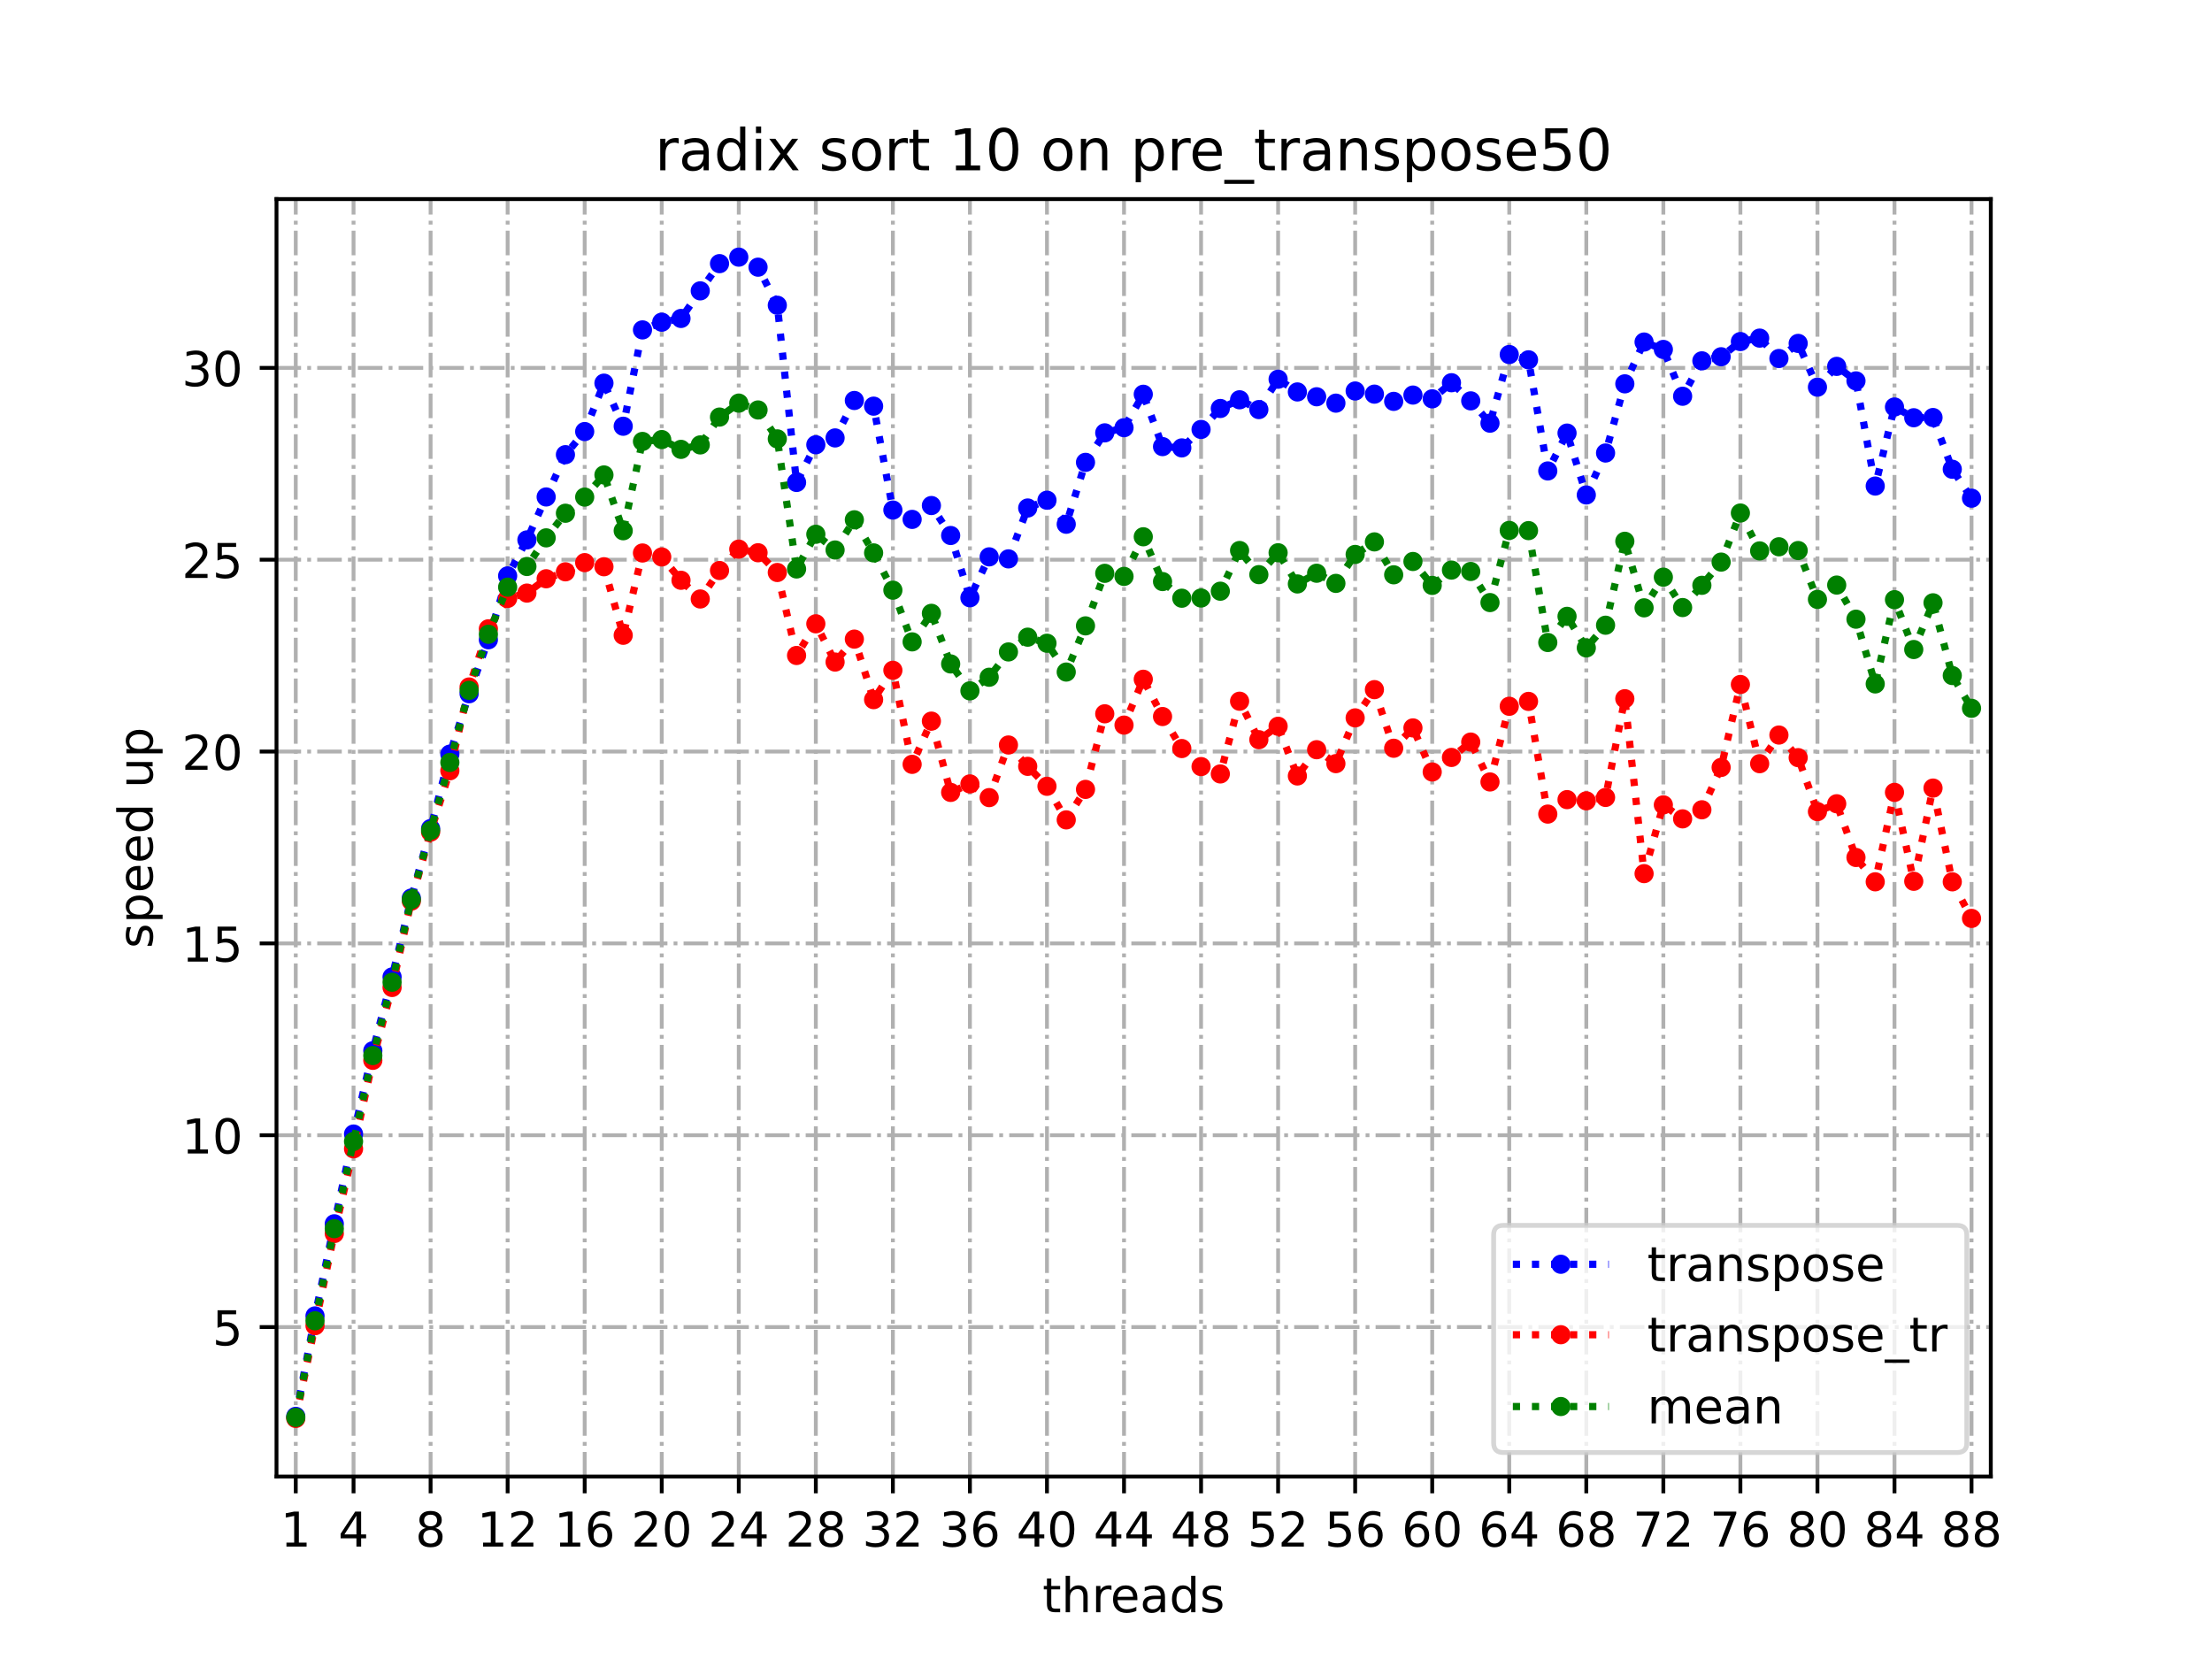 <?xml version="1.0" encoding="utf-8" standalone="no"?>
<!DOCTYPE svg PUBLIC "-//W3C//DTD SVG 1.1//EN"
  "http://www.w3.org/Graphics/SVG/1.1/DTD/svg11.dtd">
<!-- Created with matplotlib (https://matplotlib.org/) -->
<svg height="345.6pt" version="1.1" viewBox="0 0 460.8 345.6" width="460.8pt" xmlns="http://www.w3.org/2000/svg" xmlns:xlink="http://www.w3.org/1999/xlink">
 <defs>
  <style type="text/css">*{stroke-linecap:butt;stroke-linejoin:round;}</style>
 </defs>
 <g id="figure_1">
  <g id="patch_1">
   <path d="M 0 345.6 
L 460.8 345.6 
L 460.8 0 
L 0 0 
z
" style="fill:#ffffff;"/>
  </g>
  <g id="axes_1">
   <g id="patch_2">
    <path d="M 57.6 307.584 
L 414.72 307.584 
L 414.72 41.472 
L 57.6 41.472 
z
" style="fill:#ffffff;"/>
   </g>
   <g id="matplotlib.axis_1">
    <g id="xtick_1">
     <g id="line2d_1">
      <path clip-path="url(#p2b0a1add54)" d="M 61.613 307.584 
L 61.613 41.472 
" style="fill:none;stroke:#b0b0b0;stroke-dasharray:5.12,1.28,0.8,1.28;stroke-dashoffset:0;stroke-width:0.8;"/>
     </g>
     <g id="line2d_2">
      <defs>
       <path d="M 0 0 
L 0 3.5 
" id="maad1dd99f4" style="stroke:#000000;stroke-width:0.8;"/>
      </defs>
      <g>
       <use style="stroke:#000000;stroke-width:0.8;" x="61.613" xlink:href="#maad1dd99f4" y="307.584"/>
      </g>
     </g>
     <g id="text_1">
      <!-- 1 -->
      <g transform="translate(58.431 322.182)scale(0.1 -0.1)">
       <defs>
        <path d="M 12.406 8.297 
L 28.516 8.297 
L 28.516 63.922 
L 10.984 60.406 
L 10.984 69.391 
L 28.422 72.906 
L 38.281 72.906 
L 38.281 8.297 
L 54.391 8.297 
L 54.391 0 
L 12.406 0 
z
" id="DejaVuSans-49"/>
       </defs>
       <use xlink:href="#DejaVuSans-49"/>
      </g>
     </g>
    </g>
    <g id="xtick_2">
     <g id="line2d_3">
      <path clip-path="url(#p2b0a1add54)" d="M 73.65 307.584 
L 73.65 41.472 
" style="fill:none;stroke:#b0b0b0;stroke-dasharray:5.12,1.28,0.8,1.28;stroke-dashoffset:0;stroke-width:0.8;"/>
     </g>
     <g id="line2d_4">
      <g>
       <use style="stroke:#000000;stroke-width:0.8;" x="73.65" xlink:href="#maad1dd99f4" y="307.584"/>
      </g>
     </g>
     <g id="text_2">
      <!-- 4 -->
      <g transform="translate(70.469 322.182)scale(0.1 -0.1)">
       <defs>
        <path d="M 37.797 64.312 
L 12.891 25.391 
L 37.797 25.391 
z
M 35.203 72.906 
L 47.609 72.906 
L 47.609 25.391 
L 58.016 25.391 
L 58.016 17.188 
L 47.609 17.188 
L 47.609 0 
L 37.797 0 
L 37.797 17.188 
L 4.891 17.188 
L 4.891 26.703 
z
" id="DejaVuSans-52"/>
       </defs>
       <use xlink:href="#DejaVuSans-52"/>
      </g>
     </g>
    </g>
    <g id="xtick_3">
     <g id="line2d_5">
      <path clip-path="url(#p2b0a1add54)" d="M 89.701 307.584 
L 89.701 41.472 
" style="fill:none;stroke:#b0b0b0;stroke-dasharray:5.12,1.28,0.8,1.28;stroke-dashoffset:0;stroke-width:0.8;"/>
     </g>
     <g id="line2d_6">
      <g>
       <use style="stroke:#000000;stroke-width:0.8;" x="89.701" xlink:href="#maad1dd99f4" y="307.584"/>
      </g>
     </g>
     <g id="text_3">
      <!-- 8 -->
      <g transform="translate(86.519 322.182)scale(0.1 -0.1)">
       <defs>
        <path d="M 31.781 34.625 
Q 24.75 34.625 20.719 30.859 
Q 16.703 27.094 16.703 20.516 
Q 16.703 13.922 20.719 10.156 
Q 24.75 6.391 31.781 6.391 
Q 38.812 6.391 42.859 10.172 
Q 46.922 13.969 46.922 20.516 
Q 46.922 27.094 42.891 30.859 
Q 38.875 34.625 31.781 34.625 
z
M 21.922 38.812 
Q 15.578 40.375 12.031 44.719 
Q 8.5 49.078 8.5 55.328 
Q 8.5 64.062 14.719 69.141 
Q 20.953 74.219 31.781 74.219 
Q 42.672 74.219 48.875 69.141 
Q 55.078 64.062 55.078 55.328 
Q 55.078 49.078 51.531 44.719 
Q 48 40.375 41.703 38.812 
Q 48.828 37.156 52.797 32.312 
Q 56.781 27.484 56.781 20.516 
Q 56.781 9.906 50.312 4.234 
Q 43.844 -1.422 31.781 -1.422 
Q 19.734 -1.422 13.25 4.234 
Q 6.781 9.906 6.781 20.516 
Q 6.781 27.484 10.781 32.312 
Q 14.797 37.156 21.922 38.812 
z
M 18.312 54.391 
Q 18.312 48.734 21.844 45.562 
Q 25.391 42.391 31.781 42.391 
Q 38.141 42.391 41.719 45.562 
Q 45.312 48.734 45.312 54.391 
Q 45.312 60.062 41.719 63.234 
Q 38.141 66.406 31.781 66.406 
Q 25.391 66.406 21.844 63.234 
Q 18.312 60.062 18.312 54.391 
z
" id="DejaVuSans-56"/>
       </defs>
       <use xlink:href="#DejaVuSans-56"/>
      </g>
     </g>
    </g>
    <g id="xtick_4">
     <g id="line2d_7">
      <path clip-path="url(#p2b0a1add54)" d="M 105.751 307.584 
L 105.751 41.472 
" style="fill:none;stroke:#b0b0b0;stroke-dasharray:5.12,1.28,0.8,1.28;stroke-dashoffset:0;stroke-width:0.8;"/>
     </g>
     <g id="line2d_8">
      <g>
       <use style="stroke:#000000;stroke-width:0.8;" x="105.751" xlink:href="#maad1dd99f4" y="307.584"/>
      </g>
     </g>
     <g id="text_4">
      <!-- 12 -->
      <g transform="translate(99.389 322.182)scale(0.1 -0.1)">
       <defs>
        <path d="M 19.188 8.297 
L 53.609 8.297 
L 53.609 0 
L 7.328 0 
L 7.328 8.297 
Q 12.938 14.109 22.625 23.891 
Q 32.328 33.688 34.812 36.531 
Q 39.547 41.844 41.422 45.531 
Q 43.312 49.219 43.312 52.781 
Q 43.312 58.594 39.234 62.25 
Q 35.156 65.922 28.609 65.922 
Q 23.969 65.922 18.812 64.312 
Q 13.672 62.703 7.812 59.422 
L 7.812 69.391 
Q 13.766 71.781 18.938 73 
Q 24.125 74.219 28.422 74.219 
Q 39.75 74.219 46.484 68.547 
Q 53.219 62.891 53.219 53.422 
Q 53.219 48.922 51.531 44.891 
Q 49.859 40.875 45.406 35.406 
Q 44.188 33.984 37.641 27.219 
Q 31.109 20.453 19.188 8.297 
z
" id="DejaVuSans-50"/>
       </defs>
       <use xlink:href="#DejaVuSans-49"/>
       <use x="63.623" xlink:href="#DejaVuSans-50"/>
      </g>
     </g>
    </g>
    <g id="xtick_5">
     <g id="line2d_9">
      <path clip-path="url(#p2b0a1add54)" d="M 121.801 307.584 
L 121.801 41.472 
" style="fill:none;stroke:#b0b0b0;stroke-dasharray:5.12,1.28,0.8,1.28;stroke-dashoffset:0;stroke-width:0.8;"/>
     </g>
     <g id="line2d_10">
      <g>
       <use style="stroke:#000000;stroke-width:0.8;" x="121.801" xlink:href="#maad1dd99f4" y="307.584"/>
      </g>
     </g>
     <g id="text_5">
      <!-- 16 -->
      <g transform="translate(115.439 322.182)scale(0.1 -0.1)">
       <defs>
        <path d="M 33.016 40.375 
Q 26.375 40.375 22.484 35.828 
Q 18.609 31.297 18.609 23.391 
Q 18.609 15.531 22.484 10.953 
Q 26.375 6.391 33.016 6.391 
Q 39.656 6.391 43.531 10.953 
Q 47.406 15.531 47.406 23.391 
Q 47.406 31.297 43.531 35.828 
Q 39.656 40.375 33.016 40.375 
z
M 52.594 71.297 
L 52.594 62.312 
Q 48.875 64.062 45.094 64.984 
Q 41.312 65.922 37.594 65.922 
Q 27.828 65.922 22.672 59.328 
Q 17.531 52.734 16.797 39.406 
Q 19.672 43.656 24.016 45.922 
Q 28.375 48.188 33.594 48.188 
Q 44.578 48.188 50.953 41.516 
Q 57.328 34.859 57.328 23.391 
Q 57.328 12.156 50.688 5.359 
Q 44.047 -1.422 33.016 -1.422 
Q 20.359 -1.422 13.672 8.266 
Q 6.984 17.969 6.984 36.375 
Q 6.984 53.656 15.188 63.938 
Q 23.391 74.219 37.203 74.219 
Q 40.922 74.219 44.703 73.484 
Q 48.484 72.75 52.594 71.297 
z
" id="DejaVuSans-54"/>
       </defs>
       <use xlink:href="#DejaVuSans-49"/>
       <use x="63.623" xlink:href="#DejaVuSans-54"/>
      </g>
     </g>
    </g>
    <g id="xtick_6">
     <g id="line2d_11">
      <path clip-path="url(#p2b0a1add54)" d="M 137.852 307.584 
L 137.852 41.472 
" style="fill:none;stroke:#b0b0b0;stroke-dasharray:5.12,1.28,0.8,1.28;stroke-dashoffset:0;stroke-width:0.8;"/>
     </g>
     <g id="line2d_12">
      <g>
       <use style="stroke:#000000;stroke-width:0.8;" x="137.852" xlink:href="#maad1dd99f4" y="307.584"/>
      </g>
     </g>
     <g id="text_6">
      <!-- 20 -->
      <g transform="translate(131.489 322.182)scale(0.1 -0.1)">
       <defs>
        <path d="M 31.781 66.406 
Q 24.172 66.406 20.328 58.906 
Q 16.5 51.422 16.5 36.375 
Q 16.5 21.391 20.328 13.891 
Q 24.172 6.391 31.781 6.391 
Q 39.453 6.391 43.281 13.891 
Q 47.125 21.391 47.125 36.375 
Q 47.125 51.422 43.281 58.906 
Q 39.453 66.406 31.781 66.406 
z
M 31.781 74.219 
Q 44.047 74.219 50.516 64.516 
Q 56.984 54.828 56.984 36.375 
Q 56.984 17.969 50.516 8.266 
Q 44.047 -1.422 31.781 -1.422 
Q 19.531 -1.422 13.062 8.266 
Q 6.594 17.969 6.594 36.375 
Q 6.594 54.828 13.062 64.516 
Q 19.531 74.219 31.781 74.219 
z
" id="DejaVuSans-48"/>
       </defs>
       <use xlink:href="#DejaVuSans-50"/>
       <use x="63.623" xlink:href="#DejaVuSans-48"/>
      </g>
     </g>
    </g>
    <g id="xtick_7">
     <g id="line2d_13">
      <path clip-path="url(#p2b0a1add54)" d="M 153.902 307.584 
L 153.902 41.472 
" style="fill:none;stroke:#b0b0b0;stroke-dasharray:5.12,1.28,0.8,1.28;stroke-dashoffset:0;stroke-width:0.8;"/>
     </g>
     <g id="line2d_14">
      <g>
       <use style="stroke:#000000;stroke-width:0.8;" x="153.902" xlink:href="#maad1dd99f4" y="307.584"/>
      </g>
     </g>
     <g id="text_7">
      <!-- 24 -->
      <g transform="translate(147.54 322.182)scale(0.1 -0.1)">
       <use xlink:href="#DejaVuSans-50"/>
       <use x="63.623" xlink:href="#DejaVuSans-52"/>
      </g>
     </g>
    </g>
    <g id="xtick_8">
     <g id="line2d_15">
      <path clip-path="url(#p2b0a1add54)" d="M 169.952 307.584 
L 169.952 41.472 
" style="fill:none;stroke:#b0b0b0;stroke-dasharray:5.12,1.28,0.8,1.28;stroke-dashoffset:0;stroke-width:0.8;"/>
     </g>
     <g id="line2d_16">
      <g>
       <use style="stroke:#000000;stroke-width:0.8;" x="169.952" xlink:href="#maad1dd99f4" y="307.584"/>
      </g>
     </g>
     <g id="text_8">
      <!-- 28 -->
      <g transform="translate(163.59 322.182)scale(0.1 -0.1)">
       <use xlink:href="#DejaVuSans-50"/>
       <use x="63.623" xlink:href="#DejaVuSans-56"/>
      </g>
     </g>
    </g>
    <g id="xtick_9">
     <g id="line2d_17">
      <path clip-path="url(#p2b0a1add54)" d="M 186.003 307.584 
L 186.003 41.472 
" style="fill:none;stroke:#b0b0b0;stroke-dasharray:5.12,1.28,0.8,1.28;stroke-dashoffset:0;stroke-width:0.8;"/>
     </g>
     <g id="line2d_18">
      <g>
       <use style="stroke:#000000;stroke-width:0.8;" x="186.003" xlink:href="#maad1dd99f4" y="307.584"/>
      </g>
     </g>
     <g id="text_9">
      <!-- 32 -->
      <g transform="translate(179.64 322.182)scale(0.1 -0.1)">
       <defs>
        <path d="M 40.578 39.312 
Q 47.656 37.797 51.625 33 
Q 55.609 28.219 55.609 21.188 
Q 55.609 10.406 48.188 4.484 
Q 40.766 -1.422 27.094 -1.422 
Q 22.516 -1.422 17.656 -0.516 
Q 12.797 0.391 7.625 2.203 
L 7.625 11.719 
Q 11.719 9.328 16.594 8.109 
Q 21.484 6.891 26.812 6.891 
Q 36.078 6.891 40.938 10.547 
Q 45.797 14.203 45.797 21.188 
Q 45.797 27.641 41.281 31.266 
Q 36.766 34.906 28.719 34.906 
L 20.219 34.906 
L 20.219 43.016 
L 29.109 43.016 
Q 36.375 43.016 40.234 45.922 
Q 44.094 48.828 44.094 54.297 
Q 44.094 59.906 40.109 62.906 
Q 36.141 65.922 28.719 65.922 
Q 24.656 65.922 20.016 65.031 
Q 15.375 64.156 9.812 62.312 
L 9.812 71.094 
Q 15.438 72.656 20.344 73.438 
Q 25.25 74.219 29.594 74.219 
Q 40.828 74.219 47.359 69.109 
Q 53.906 64.016 53.906 55.328 
Q 53.906 49.266 50.438 45.094 
Q 46.969 40.922 40.578 39.312 
z
" id="DejaVuSans-51"/>
       </defs>
       <use xlink:href="#DejaVuSans-51"/>
       <use x="63.623" xlink:href="#DejaVuSans-50"/>
      </g>
     </g>
    </g>
    <g id="xtick_10">
     <g id="line2d_19">
      <path clip-path="url(#p2b0a1add54)" d="M 202.053 307.584 
L 202.053 41.472 
" style="fill:none;stroke:#b0b0b0;stroke-dasharray:5.12,1.28,0.8,1.28;stroke-dashoffset:0;stroke-width:0.8;"/>
     </g>
     <g id="line2d_20">
      <g>
       <use style="stroke:#000000;stroke-width:0.8;" x="202.053" xlink:href="#maad1dd99f4" y="307.584"/>
      </g>
     </g>
     <g id="text_10">
      <!-- 36 -->
      <g transform="translate(195.691 322.182)scale(0.1 -0.1)">
       <use xlink:href="#DejaVuSans-51"/>
       <use x="63.623" xlink:href="#DejaVuSans-54"/>
      </g>
     </g>
    </g>
    <g id="xtick_11">
     <g id="line2d_21">
      <path clip-path="url(#p2b0a1add54)" d="M 218.103 307.584 
L 218.103 41.472 
" style="fill:none;stroke:#b0b0b0;stroke-dasharray:5.12,1.28,0.8,1.28;stroke-dashoffset:0;stroke-width:0.8;"/>
     </g>
     <g id="line2d_22">
      <g>
       <use style="stroke:#000000;stroke-width:0.8;" x="218.103" xlink:href="#maad1dd99f4" y="307.584"/>
      </g>
     </g>
     <g id="text_11">
      <!-- 40 -->
      <g transform="translate(211.741 322.182)scale(0.1 -0.1)">
       <use xlink:href="#DejaVuSans-52"/>
       <use x="63.623" xlink:href="#DejaVuSans-48"/>
      </g>
     </g>
    </g>
    <g id="xtick_12">
     <g id="line2d_23">
      <path clip-path="url(#p2b0a1add54)" d="M 234.154 307.584 
L 234.154 41.472 
" style="fill:none;stroke:#b0b0b0;stroke-dasharray:5.12,1.28,0.8,1.28;stroke-dashoffset:0;stroke-width:0.8;"/>
     </g>
     <g id="line2d_24">
      <g>
       <use style="stroke:#000000;stroke-width:0.8;" x="234.154" xlink:href="#maad1dd99f4" y="307.584"/>
      </g>
     </g>
     <g id="text_12">
      <!-- 44 -->
      <g transform="translate(227.791 322.182)scale(0.1 -0.1)">
       <use xlink:href="#DejaVuSans-52"/>
       <use x="63.623" xlink:href="#DejaVuSans-52"/>
      </g>
     </g>
    </g>
    <g id="xtick_13">
     <g id="line2d_25">
      <path clip-path="url(#p2b0a1add54)" d="M 250.204 307.584 
L 250.204 41.472 
" style="fill:none;stroke:#b0b0b0;stroke-dasharray:5.12,1.28,0.8,1.28;stroke-dashoffset:0;stroke-width:0.8;"/>
     </g>
     <g id="line2d_26">
      <g>
       <use style="stroke:#000000;stroke-width:0.8;" x="250.204" xlink:href="#maad1dd99f4" y="307.584"/>
      </g>
     </g>
     <g id="text_13">
      <!-- 48 -->
      <g transform="translate(243.842 322.182)scale(0.1 -0.1)">
       <use xlink:href="#DejaVuSans-52"/>
       <use x="63.623" xlink:href="#DejaVuSans-56"/>
      </g>
     </g>
    </g>
    <g id="xtick_14">
     <g id="line2d_27">
      <path clip-path="url(#p2b0a1add54)" d="M 266.254 307.584 
L 266.254 41.472 
" style="fill:none;stroke:#b0b0b0;stroke-dasharray:5.12,1.28,0.8,1.28;stroke-dashoffset:0;stroke-width:0.8;"/>
     </g>
     <g id="line2d_28">
      <g>
       <use style="stroke:#000000;stroke-width:0.8;" x="266.254" xlink:href="#maad1dd99f4" y="307.584"/>
      </g>
     </g>
     <g id="text_14">
      <!-- 52 -->
      <g transform="translate(259.892 322.182)scale(0.1 -0.1)">
       <defs>
        <path d="M 10.797 72.906 
L 49.516 72.906 
L 49.516 64.594 
L 19.828 64.594 
L 19.828 46.734 
Q 21.969 47.469 24.109 47.828 
Q 26.266 48.188 28.422 48.188 
Q 40.625 48.188 47.75 41.5 
Q 54.891 34.812 54.891 23.391 
Q 54.891 11.625 47.562 5.094 
Q 40.234 -1.422 26.906 -1.422 
Q 22.312 -1.422 17.547 -0.641 
Q 12.797 0.141 7.719 1.703 
L 7.719 11.625 
Q 12.109 9.234 16.797 8.062 
Q 21.484 6.891 26.703 6.891 
Q 35.156 6.891 40.078 11.328 
Q 45.016 15.766 45.016 23.391 
Q 45.016 31 40.078 35.438 
Q 35.156 39.891 26.703 39.891 
Q 22.75 39.891 18.812 39.016 
Q 14.891 38.141 10.797 36.281 
z
" id="DejaVuSans-53"/>
       </defs>
       <use xlink:href="#DejaVuSans-53"/>
       <use x="63.623" xlink:href="#DejaVuSans-50"/>
      </g>
     </g>
    </g>
    <g id="xtick_15">
     <g id="line2d_29">
      <path clip-path="url(#p2b0a1add54)" d="M 282.305 307.584 
L 282.305 41.472 
" style="fill:none;stroke:#b0b0b0;stroke-dasharray:5.12,1.28,0.8,1.28;stroke-dashoffset:0;stroke-width:0.8;"/>
     </g>
     <g id="line2d_30">
      <g>
       <use style="stroke:#000000;stroke-width:0.8;" x="282.305" xlink:href="#maad1dd99f4" y="307.584"/>
      </g>
     </g>
     <g id="text_15">
      <!-- 56 -->
      <g transform="translate(275.942 322.182)scale(0.1 -0.1)">
       <use xlink:href="#DejaVuSans-53"/>
       <use x="63.623" xlink:href="#DejaVuSans-54"/>
      </g>
     </g>
    </g>
    <g id="xtick_16">
     <g id="line2d_31">
      <path clip-path="url(#p2b0a1add54)" d="M 298.355 307.584 
L 298.355 41.472 
" style="fill:none;stroke:#b0b0b0;stroke-dasharray:5.12,1.28,0.8,1.28;stroke-dashoffset:0;stroke-width:0.8;"/>
     </g>
     <g id="line2d_32">
      <g>
       <use style="stroke:#000000;stroke-width:0.8;" x="298.355" xlink:href="#maad1dd99f4" y="307.584"/>
      </g>
     </g>
     <g id="text_16">
      <!-- 60 -->
      <g transform="translate(291.993 322.182)scale(0.1 -0.1)">
       <use xlink:href="#DejaVuSans-54"/>
       <use x="63.623" xlink:href="#DejaVuSans-48"/>
      </g>
     </g>
    </g>
    <g id="xtick_17">
     <g id="line2d_33">
      <path clip-path="url(#p2b0a1add54)" d="M 314.405 307.584 
L 314.405 41.472 
" style="fill:none;stroke:#b0b0b0;stroke-dasharray:5.12,1.28,0.8,1.28;stroke-dashoffset:0;stroke-width:0.8;"/>
     </g>
     <g id="line2d_34">
      <g>
       <use style="stroke:#000000;stroke-width:0.8;" x="314.405" xlink:href="#maad1dd99f4" y="307.584"/>
      </g>
     </g>
     <g id="text_17">
      <!-- 64 -->
      <g transform="translate(308.043 322.182)scale(0.1 -0.1)">
       <use xlink:href="#DejaVuSans-54"/>
       <use x="63.623" xlink:href="#DejaVuSans-52"/>
      </g>
     </g>
    </g>
    <g id="xtick_18">
     <g id="line2d_35">
      <path clip-path="url(#p2b0a1add54)" d="M 330.456 307.584 
L 330.456 41.472 
" style="fill:none;stroke:#b0b0b0;stroke-dasharray:5.12,1.28,0.8,1.28;stroke-dashoffset:0;stroke-width:0.8;"/>
     </g>
     <g id="line2d_36">
      <g>
       <use style="stroke:#000000;stroke-width:0.8;" x="330.456" xlink:href="#maad1dd99f4" y="307.584"/>
      </g>
     </g>
     <g id="text_18">
      <!-- 68 -->
      <g transform="translate(324.093 322.182)scale(0.1 -0.1)">
       <use xlink:href="#DejaVuSans-54"/>
       <use x="63.623" xlink:href="#DejaVuSans-56"/>
      </g>
     </g>
    </g>
    <g id="xtick_19">
     <g id="line2d_37">
      <path clip-path="url(#p2b0a1add54)" d="M 346.506 307.584 
L 346.506 41.472 
" style="fill:none;stroke:#b0b0b0;stroke-dasharray:5.12,1.28,0.8,1.28;stroke-dashoffset:0;stroke-width:0.8;"/>
     </g>
     <g id="line2d_38">
      <g>
       <use style="stroke:#000000;stroke-width:0.8;" x="346.506" xlink:href="#maad1dd99f4" y="307.584"/>
      </g>
     </g>
     <g id="text_19">
      <!-- 72 -->
      <g transform="translate(340.144 322.182)scale(0.1 -0.1)">
       <defs>
        <path d="M 8.203 72.906 
L 55.078 72.906 
L 55.078 68.703 
L 28.609 0 
L 18.312 0 
L 43.219 64.594 
L 8.203 64.594 
z
" id="DejaVuSans-55"/>
       </defs>
       <use xlink:href="#DejaVuSans-55"/>
       <use x="63.623" xlink:href="#DejaVuSans-50"/>
      </g>
     </g>
    </g>
    <g id="xtick_20">
     <g id="line2d_39">
      <path clip-path="url(#p2b0a1add54)" d="M 362.556 307.584 
L 362.556 41.472 
" style="fill:none;stroke:#b0b0b0;stroke-dasharray:5.12,1.28,0.8,1.28;stroke-dashoffset:0;stroke-width:0.8;"/>
     </g>
     <g id="line2d_40">
      <g>
       <use style="stroke:#000000;stroke-width:0.8;" x="362.556" xlink:href="#maad1dd99f4" y="307.584"/>
      </g>
     </g>
     <g id="text_20">
      <!-- 76 -->
      <g transform="translate(356.194 322.182)scale(0.1 -0.1)">
       <use xlink:href="#DejaVuSans-55"/>
       <use x="63.623" xlink:href="#DejaVuSans-54"/>
      </g>
     </g>
    </g>
    <g id="xtick_21">
     <g id="line2d_41">
      <path clip-path="url(#p2b0a1add54)" d="M 378.607 307.584 
L 378.607 41.472 
" style="fill:none;stroke:#b0b0b0;stroke-dasharray:5.12,1.28,0.8,1.28;stroke-dashoffset:0;stroke-width:0.8;"/>
     </g>
     <g id="line2d_42">
      <g>
       <use style="stroke:#000000;stroke-width:0.8;" x="378.607" xlink:href="#maad1dd99f4" y="307.584"/>
      </g>
     </g>
     <g id="text_21">
      <!-- 80 -->
      <g transform="translate(372.244 322.182)scale(0.1 -0.1)">
       <use xlink:href="#DejaVuSans-56"/>
       <use x="63.623" xlink:href="#DejaVuSans-48"/>
      </g>
     </g>
    </g>
    <g id="xtick_22">
     <g id="line2d_43">
      <path clip-path="url(#p2b0a1add54)" d="M 394.657 307.584 
L 394.657 41.472 
" style="fill:none;stroke:#b0b0b0;stroke-dasharray:5.12,1.28,0.8,1.28;stroke-dashoffset:0;stroke-width:0.8;"/>
     </g>
     <g id="line2d_44">
      <g>
       <use style="stroke:#000000;stroke-width:0.8;" x="394.657" xlink:href="#maad1dd99f4" y="307.584"/>
      </g>
     </g>
     <g id="text_22">
      <!-- 84 -->
      <g transform="translate(388.295 322.182)scale(0.1 -0.1)">
       <use xlink:href="#DejaVuSans-56"/>
       <use x="63.623" xlink:href="#DejaVuSans-52"/>
      </g>
     </g>
    </g>
    <g id="xtick_23">
     <g id="line2d_45">
      <path clip-path="url(#p2b0a1add54)" d="M 410.707 307.584 
L 410.707 41.472 
" style="fill:none;stroke:#b0b0b0;stroke-dasharray:5.12,1.28,0.8,1.28;stroke-dashoffset:0;stroke-width:0.8;"/>
     </g>
     <g id="line2d_46">
      <g>
       <use style="stroke:#000000;stroke-width:0.8;" x="410.707" xlink:href="#maad1dd99f4" y="307.584"/>
      </g>
     </g>
     <g id="text_23">
      <!-- 88 -->
      <g transform="translate(404.345 322.182)scale(0.1 -0.1)">
       <use xlink:href="#DejaVuSans-56"/>
       <use x="63.623" xlink:href="#DejaVuSans-56"/>
      </g>
     </g>
    </g>
    <g id="text_24">
     <!-- threads -->
     <g transform="translate(217.169 335.861)scale(0.1 -0.1)">
      <defs>
       <path d="M 18.312 70.219 
L 18.312 54.688 
L 36.812 54.688 
L 36.812 47.703 
L 18.312 47.703 
L 18.312 18.016 
Q 18.312 11.328 20.141 9.422 
Q 21.969 7.516 27.594 7.516 
L 36.812 7.516 
L 36.812 0 
L 27.594 0 
Q 17.188 0 13.234 3.875 
Q 9.281 7.766 9.281 18.016 
L 9.281 47.703 
L 2.688 47.703 
L 2.688 54.688 
L 9.281 54.688 
L 9.281 70.219 
z
" id="DejaVuSans-116"/>
       <path d="M 54.891 33.016 
L 54.891 0 
L 45.906 0 
L 45.906 32.719 
Q 45.906 40.484 42.875 44.328 
Q 39.844 48.188 33.797 48.188 
Q 26.516 48.188 22.312 43.547 
Q 18.109 38.922 18.109 30.906 
L 18.109 0 
L 9.078 0 
L 9.078 75.984 
L 18.109 75.984 
L 18.109 46.188 
Q 21.344 51.125 25.703 53.562 
Q 30.078 56 35.797 56 
Q 45.219 56 50.047 50.172 
Q 54.891 44.344 54.891 33.016 
z
" id="DejaVuSans-104"/>
       <path d="M 41.109 46.297 
Q 39.594 47.172 37.812 47.578 
Q 36.031 48 33.891 48 
Q 26.266 48 22.188 43.047 
Q 18.109 38.094 18.109 28.812 
L 18.109 0 
L 9.078 0 
L 9.078 54.688 
L 18.109 54.688 
L 18.109 46.188 
Q 20.953 51.172 25.484 53.578 
Q 30.031 56 36.531 56 
Q 37.453 56 38.578 55.875 
Q 39.703 55.766 41.062 55.516 
z
" id="DejaVuSans-114"/>
       <path d="M 56.203 29.594 
L 56.203 25.203 
L 14.891 25.203 
Q 15.484 15.922 20.484 11.062 
Q 25.484 6.203 34.422 6.203 
Q 39.594 6.203 44.453 7.469 
Q 49.312 8.734 54.109 11.281 
L 54.109 2.781 
Q 49.266 0.734 44.188 -0.344 
Q 39.109 -1.422 33.891 -1.422 
Q 20.797 -1.422 13.156 6.188 
Q 5.516 13.812 5.516 26.812 
Q 5.516 40.234 12.766 48.109 
Q 20.016 56 32.328 56 
Q 43.359 56 49.781 48.891 
Q 56.203 41.797 56.203 29.594 
z
M 47.219 32.234 
Q 47.125 39.594 43.094 43.984 
Q 39.062 48.391 32.422 48.391 
Q 24.906 48.391 20.391 44.141 
Q 15.875 39.891 15.188 32.172 
z
" id="DejaVuSans-101"/>
       <path d="M 34.281 27.484 
Q 23.391 27.484 19.188 25 
Q 14.984 22.516 14.984 16.5 
Q 14.984 11.719 18.141 8.906 
Q 21.297 6.109 26.703 6.109 
Q 34.188 6.109 38.703 11.406 
Q 43.219 16.703 43.219 25.484 
L 43.219 27.484 
z
M 52.203 31.203 
L 52.203 0 
L 43.219 0 
L 43.219 8.297 
Q 40.141 3.328 35.547 0.953 
Q 30.953 -1.422 24.312 -1.422 
Q 15.922 -1.422 10.953 3.297 
Q 6 8.016 6 15.922 
Q 6 25.141 12.172 29.828 
Q 18.359 34.516 30.609 34.516 
L 43.219 34.516 
L 43.219 35.406 
Q 43.219 41.609 39.141 45 
Q 35.062 48.391 27.688 48.391 
Q 23 48.391 18.547 47.266 
Q 14.109 46.141 10.016 43.891 
L 10.016 52.203 
Q 14.938 54.109 19.578 55.047 
Q 24.219 56 28.609 56 
Q 40.484 56 46.344 49.844 
Q 52.203 43.703 52.203 31.203 
z
" id="DejaVuSans-97"/>
       <path d="M 45.406 46.391 
L 45.406 75.984 
L 54.391 75.984 
L 54.391 0 
L 45.406 0 
L 45.406 8.203 
Q 42.578 3.328 38.25 0.953 
Q 33.938 -1.422 27.875 -1.422 
Q 17.969 -1.422 11.734 6.484 
Q 5.516 14.406 5.516 27.297 
Q 5.516 40.188 11.734 48.094 
Q 17.969 56 27.875 56 
Q 33.938 56 38.25 53.625 
Q 42.578 51.266 45.406 46.391 
z
M 14.797 27.297 
Q 14.797 17.391 18.875 11.75 
Q 22.953 6.109 30.078 6.109 
Q 37.203 6.109 41.297 11.75 
Q 45.406 17.391 45.406 27.297 
Q 45.406 37.203 41.297 42.844 
Q 37.203 48.484 30.078 48.484 
Q 22.953 48.484 18.875 42.844 
Q 14.797 37.203 14.797 27.297 
z
" id="DejaVuSans-100"/>
       <path d="M 44.281 53.078 
L 44.281 44.578 
Q 40.484 46.531 36.375 47.5 
Q 32.281 48.484 27.875 48.484 
Q 21.188 48.484 17.844 46.438 
Q 14.5 44.391 14.5 40.281 
Q 14.5 37.156 16.891 35.375 
Q 19.281 33.594 26.516 31.984 
L 29.594 31.297 
Q 39.156 29.25 43.188 25.516 
Q 47.219 21.781 47.219 15.094 
Q 47.219 7.469 41.188 3.016 
Q 35.156 -1.422 24.609 -1.422 
Q 20.219 -1.422 15.453 -0.562 
Q 10.688 0.297 5.422 2 
L 5.422 11.281 
Q 10.406 8.688 15.234 7.391 
Q 20.062 6.109 24.812 6.109 
Q 31.156 6.109 34.562 8.281 
Q 37.984 10.453 37.984 14.406 
Q 37.984 18.062 35.516 20.016 
Q 33.062 21.969 24.703 23.781 
L 21.578 24.516 
Q 13.234 26.266 9.516 29.906 
Q 5.812 33.547 5.812 39.891 
Q 5.812 47.609 11.281 51.797 
Q 16.75 56 26.812 56 
Q 31.781 56 36.172 55.266 
Q 40.578 54.547 44.281 53.078 
z
" id="DejaVuSans-115"/>
      </defs>
      <use xlink:href="#DejaVuSans-116"/>
      <use x="39.209" xlink:href="#DejaVuSans-104"/>
      <use x="102.588" xlink:href="#DejaVuSans-114"/>
      <use x="141.451" xlink:href="#DejaVuSans-101"/>
      <use x="202.975" xlink:href="#DejaVuSans-97"/>
      <use x="264.254" xlink:href="#DejaVuSans-100"/>
      <use x="327.73" xlink:href="#DejaVuSans-115"/>
     </g>
    </g>
   </g>
   <g id="matplotlib.axis_2">
    <g id="ytick_1">
     <g id="line2d_47">
      <path clip-path="url(#p2b0a1add54)" d="M 57.6 276.45 
L 414.72 276.45 
" style="fill:none;stroke:#b0b0b0;stroke-dasharray:5.12,1.28,0.8,1.28;stroke-dashoffset:0;stroke-width:0.8;"/>
     </g>
     <g id="line2d_48">
      <defs>
       <path d="M 0 0 
L -3.5 0 
" id="m95f9205209" style="stroke:#000000;stroke-width:0.8;"/>
      </defs>
      <g>
       <use style="stroke:#000000;stroke-width:0.8;" x="57.6" xlink:href="#m95f9205209" y="276.45"/>
      </g>
     </g>
     <g id="text_25">
      <!-- 5 -->
      <g transform="translate(44.237 280.249)scale(0.1 -0.1)">
       <use xlink:href="#DejaVuSans-53"/>
      </g>
     </g>
    </g>
    <g id="ytick_2">
     <g id="line2d_49">
      <path clip-path="url(#p2b0a1add54)" d="M 57.6 236.487 
L 414.72 236.487 
" style="fill:none;stroke:#b0b0b0;stroke-dasharray:5.12,1.28,0.8,1.28;stroke-dashoffset:0;stroke-width:0.8;"/>
     </g>
     <g id="line2d_50">
      <g>
       <use style="stroke:#000000;stroke-width:0.8;" x="57.6" xlink:href="#m95f9205209" y="236.487"/>
      </g>
     </g>
     <g id="text_26">
      <!-- 10 -->
      <g transform="translate(37.875 240.286)scale(0.1 -0.1)">
       <use xlink:href="#DejaVuSans-49"/>
       <use x="63.623" xlink:href="#DejaVuSans-48"/>
      </g>
     </g>
    </g>
    <g id="ytick_3">
     <g id="line2d_51">
      <path clip-path="url(#p2b0a1add54)" d="M 57.6 196.524 
L 414.72 196.524 
" style="fill:none;stroke:#b0b0b0;stroke-dasharray:5.12,1.28,0.8,1.28;stroke-dashoffset:0;stroke-width:0.8;"/>
     </g>
     <g id="line2d_52">
      <g>
       <use style="stroke:#000000;stroke-width:0.8;" x="57.6" xlink:href="#m95f9205209" y="196.524"/>
      </g>
     </g>
     <g id="text_27">
      <!-- 15 -->
      <g transform="translate(37.875 200.324)scale(0.1 -0.1)">
       <use xlink:href="#DejaVuSans-49"/>
       <use x="63.623" xlink:href="#DejaVuSans-53"/>
      </g>
     </g>
    </g>
    <g id="ytick_4">
     <g id="line2d_53">
      <path clip-path="url(#p2b0a1add54)" d="M 57.6 156.561 
L 414.72 156.561 
" style="fill:none;stroke:#b0b0b0;stroke-dasharray:5.12,1.28,0.8,1.28;stroke-dashoffset:0;stroke-width:0.8;"/>
     </g>
     <g id="line2d_54">
      <g>
       <use style="stroke:#000000;stroke-width:0.8;" x="57.6" xlink:href="#m95f9205209" y="156.561"/>
      </g>
     </g>
     <g id="text_28">
      <!-- 20 -->
      <g transform="translate(37.875 160.361)scale(0.1 -0.1)">
       <use xlink:href="#DejaVuSans-50"/>
       <use x="63.623" xlink:href="#DejaVuSans-48"/>
      </g>
     </g>
    </g>
    <g id="ytick_5">
     <g id="line2d_55">
      <path clip-path="url(#p2b0a1add54)" d="M 57.6 116.598 
L 414.72 116.598 
" style="fill:none;stroke:#b0b0b0;stroke-dasharray:5.12,1.28,0.8,1.28;stroke-dashoffset:0;stroke-width:0.8;"/>
     </g>
     <g id="line2d_56">
      <g>
       <use style="stroke:#000000;stroke-width:0.8;" x="57.6" xlink:href="#m95f9205209" y="116.598"/>
      </g>
     </g>
     <g id="text_29">
      <!-- 25 -->
      <g transform="translate(37.875 120.398)scale(0.1 -0.1)">
       <use xlink:href="#DejaVuSans-50"/>
       <use x="63.623" xlink:href="#DejaVuSans-53"/>
      </g>
     </g>
    </g>
    <g id="ytick_6">
     <g id="line2d_57">
      <path clip-path="url(#p2b0a1add54)" d="M 57.6 76.636 
L 414.72 76.636 
" style="fill:none;stroke:#b0b0b0;stroke-dasharray:5.12,1.28,0.8,1.28;stroke-dashoffset:0;stroke-width:0.8;"/>
     </g>
     <g id="line2d_58">
      <g>
       <use style="stroke:#000000;stroke-width:0.8;" x="57.6" xlink:href="#m95f9205209" y="76.636"/>
      </g>
     </g>
     <g id="text_30">
      <!-- 30 -->
      <g transform="translate(37.875 80.435)scale(0.1 -0.1)">
       <use xlink:href="#DejaVuSans-51"/>
       <use x="63.623" xlink:href="#DejaVuSans-48"/>
      </g>
     </g>
    </g>
    <g id="text_31">
     <!-- speed up -->
     <g transform="translate(31.795 197.566)rotate(-90)scale(0.1 -0.1)">
      <defs>
       <path d="M 18.109 8.203 
L 18.109 -20.797 
L 9.078 -20.797 
L 9.078 54.688 
L 18.109 54.688 
L 18.109 46.391 
Q 20.953 51.266 25.266 53.625 
Q 29.594 56 35.594 56 
Q 45.562 56 51.781 48.094 
Q 58.016 40.188 58.016 27.297 
Q 58.016 14.406 51.781 6.484 
Q 45.562 -1.422 35.594 -1.422 
Q 29.594 -1.422 25.266 0.953 
Q 20.953 3.328 18.109 8.203 
z
M 48.688 27.297 
Q 48.688 37.203 44.609 42.844 
Q 40.531 48.484 33.406 48.484 
Q 26.266 48.484 22.188 42.844 
Q 18.109 37.203 18.109 27.297 
Q 18.109 17.391 22.188 11.75 
Q 26.266 6.109 33.406 6.109 
Q 40.531 6.109 44.609 11.75 
Q 48.688 17.391 48.688 27.297 
z
" id="DejaVuSans-112"/>
       <path id="DejaVuSans-32"/>
       <path d="M 8.5 21.578 
L 8.5 54.688 
L 17.484 54.688 
L 17.484 21.922 
Q 17.484 14.156 20.5 10.266 
Q 23.531 6.391 29.594 6.391 
Q 36.859 6.391 41.078 11.031 
Q 45.312 15.672 45.312 23.688 
L 45.312 54.688 
L 54.297 54.688 
L 54.297 0 
L 45.312 0 
L 45.312 8.406 
Q 42.047 3.422 37.719 1 
Q 33.406 -1.422 27.688 -1.422 
Q 18.266 -1.422 13.375 4.438 
Q 8.5 10.297 8.5 21.578 
z
M 31.109 56 
z
" id="DejaVuSans-117"/>
      </defs>
      <use xlink:href="#DejaVuSans-115"/>
      <use x="52.1" xlink:href="#DejaVuSans-112"/>
      <use x="115.576" xlink:href="#DejaVuSans-101"/>
      <use x="177.1" xlink:href="#DejaVuSans-101"/>
      <use x="238.623" xlink:href="#DejaVuSans-100"/>
      <use x="302.1" xlink:href="#DejaVuSans-32"/>
      <use x="333.887" xlink:href="#DejaVuSans-117"/>
      <use x="397.266" xlink:href="#DejaVuSans-112"/>
     </g>
    </g>
   </g>
   <g id="line2d_59">
    <path clip-path="url(#p2b0a1add54)" d="M 61.613 295.056 
L 65.625 274.128 
L 69.638 254.94 
L 73.65 236.244 
L 77.663 218.9 
L 81.676 203.521 
L 85.688 187.081 
L 89.701 172.612 
L 93.713 157.102 
L 97.726 144.517 
L 101.738 133.273 
L 105.751 119.97 
L 109.764 112.473 
L 113.776 103.525 
L 117.789 94.717 
L 121.801 89.901 
L 125.814 79.82 
L 129.827 88.792 
L 133.839 68.725 
L 137.852 67.116 
L 141.864 66.34 
L 145.877 60.59 
L 149.889 54.921 
L 153.902 53.568 
L 157.915 55.66 
L 161.927 63.593 
L 165.94 100.502 
L 169.952 92.651 
L 173.965 91.228 
L 177.978 83.428 
L 181.99 84.611 
L 186.003 106.252 
L 190.015 108.199 
L 194.028 105.312 
L 198.04 111.554 
L 202.053 124.522 
L 206.066 116.003 
L 210.078 116.425 
L 214.091 105.826 
L 218.103 104.202 
L 222.116 109.208 
L 226.129 96.317 
L 230.141 90.171 
L 234.154 89.095 
L 238.166 82.134 
L 242.179 93.034 
L 246.191 93.306 
L 250.204 89.459 
L 254.217 85.094 
L 258.229 83.283 
L 262.242 85.322 
L 266.254 79.002 
L 270.267 81.649 
L 274.28 82.655 
L 278.292 83.983 
L 282.305 81.452 
L 286.317 82.107 
L 290.33 83.613 
L 294.342 82.3 
L 298.355 83.085 
L 302.368 79.729 
L 306.38 83.507 
L 310.393 88.156 
L 314.405 73.857 
L 318.418 74.956 
L 322.431 98.108 
L 326.443 90.22 
L 330.456 103.112 
L 334.468 94.369 
L 338.481 79.961 
L 342.493 71.253 
L 346.506 72.796 
L 350.519 82.547 
L 354.531 75.17 
L 358.544 74.32 
L 362.556 71.153 
L 366.569 70.434 
L 370.582 74.684 
L 374.594 71.538 
L 378.607 80.655 
L 382.619 76.321 
L 386.632 79.345 
L 390.644 101.253 
L 394.657 84.785 
L 398.67 87.025 
L 402.682 86.98 
L 406.695 97.751 
L 410.707 103.783 
" style="fill:none;stroke:#0000ff;stroke-dasharray:1.5,2.475;stroke-dashoffset:0;stroke-width:1.5;"/>
    <defs>
     <path d="M 0 1.5 
C 0.398 1.5 0.779 1.342 1.061 1.061 
C 1.342 0.779 1.5 0.398 1.5 0 
C 1.5 -0.398 1.342 -0.779 1.061 -1.061 
C 0.779 -1.342 0.398 -1.5 0 -1.5 
C -0.398 -1.5 -0.779 -1.342 -1.061 -1.061 
C -1.342 -0.779 -1.5 -0.398 -1.5 0 
C -1.5 0.398 -1.342 0.779 -1.061 1.061 
C -0.779 1.342 -0.398 1.5 0 1.5 
z
" id="mc4d6989058" style="stroke:#0000ff;"/>
    </defs>
    <g clip-path="url(#p2b0a1add54)">
     <use style="fill:#0000ff;stroke:#0000ff;" x="61.613" xlink:href="#mc4d6989058" y="295.056"/>
     <use style="fill:#0000ff;stroke:#0000ff;" x="65.625" xlink:href="#mc4d6989058" y="274.128"/>
     <use style="fill:#0000ff;stroke:#0000ff;" x="69.638" xlink:href="#mc4d6989058" y="254.94"/>
     <use style="fill:#0000ff;stroke:#0000ff;" x="73.65" xlink:href="#mc4d6989058" y="236.244"/>
     <use style="fill:#0000ff;stroke:#0000ff;" x="77.663" xlink:href="#mc4d6989058" y="218.9"/>
     <use style="fill:#0000ff;stroke:#0000ff;" x="81.676" xlink:href="#mc4d6989058" y="203.521"/>
     <use style="fill:#0000ff;stroke:#0000ff;" x="85.688" xlink:href="#mc4d6989058" y="187.081"/>
     <use style="fill:#0000ff;stroke:#0000ff;" x="89.701" xlink:href="#mc4d6989058" y="172.612"/>
     <use style="fill:#0000ff;stroke:#0000ff;" x="93.713" xlink:href="#mc4d6989058" y="157.102"/>
     <use style="fill:#0000ff;stroke:#0000ff;" x="97.726" xlink:href="#mc4d6989058" y="144.517"/>
     <use style="fill:#0000ff;stroke:#0000ff;" x="101.738" xlink:href="#mc4d6989058" y="133.273"/>
     <use style="fill:#0000ff;stroke:#0000ff;" x="105.751" xlink:href="#mc4d6989058" y="119.97"/>
     <use style="fill:#0000ff;stroke:#0000ff;" x="109.764" xlink:href="#mc4d6989058" y="112.473"/>
     <use style="fill:#0000ff;stroke:#0000ff;" x="113.776" xlink:href="#mc4d6989058" y="103.525"/>
     <use style="fill:#0000ff;stroke:#0000ff;" x="117.789" xlink:href="#mc4d6989058" y="94.717"/>
     <use style="fill:#0000ff;stroke:#0000ff;" x="121.801" xlink:href="#mc4d6989058" y="89.901"/>
     <use style="fill:#0000ff;stroke:#0000ff;" x="125.814" xlink:href="#mc4d6989058" y="79.82"/>
     <use style="fill:#0000ff;stroke:#0000ff;" x="129.827" xlink:href="#mc4d6989058" y="88.792"/>
     <use style="fill:#0000ff;stroke:#0000ff;" x="133.839" xlink:href="#mc4d6989058" y="68.725"/>
     <use style="fill:#0000ff;stroke:#0000ff;" x="137.852" xlink:href="#mc4d6989058" y="67.116"/>
     <use style="fill:#0000ff;stroke:#0000ff;" x="141.864" xlink:href="#mc4d6989058" y="66.34"/>
     <use style="fill:#0000ff;stroke:#0000ff;" x="145.877" xlink:href="#mc4d6989058" y="60.59"/>
     <use style="fill:#0000ff;stroke:#0000ff;" x="149.889" xlink:href="#mc4d6989058" y="54.921"/>
     <use style="fill:#0000ff;stroke:#0000ff;" x="153.902" xlink:href="#mc4d6989058" y="53.568"/>
     <use style="fill:#0000ff;stroke:#0000ff;" x="157.915" xlink:href="#mc4d6989058" y="55.66"/>
     <use style="fill:#0000ff;stroke:#0000ff;" x="161.927" xlink:href="#mc4d6989058" y="63.593"/>
     <use style="fill:#0000ff;stroke:#0000ff;" x="165.94" xlink:href="#mc4d6989058" y="100.502"/>
     <use style="fill:#0000ff;stroke:#0000ff;" x="169.952" xlink:href="#mc4d6989058" y="92.651"/>
     <use style="fill:#0000ff;stroke:#0000ff;" x="173.965" xlink:href="#mc4d6989058" y="91.228"/>
     <use style="fill:#0000ff;stroke:#0000ff;" x="177.978" xlink:href="#mc4d6989058" y="83.428"/>
     <use style="fill:#0000ff;stroke:#0000ff;" x="181.99" xlink:href="#mc4d6989058" y="84.611"/>
     <use style="fill:#0000ff;stroke:#0000ff;" x="186.003" xlink:href="#mc4d6989058" y="106.252"/>
     <use style="fill:#0000ff;stroke:#0000ff;" x="190.015" xlink:href="#mc4d6989058" y="108.199"/>
     <use style="fill:#0000ff;stroke:#0000ff;" x="194.028" xlink:href="#mc4d6989058" y="105.312"/>
     <use style="fill:#0000ff;stroke:#0000ff;" x="198.04" xlink:href="#mc4d6989058" y="111.554"/>
     <use style="fill:#0000ff;stroke:#0000ff;" x="202.053" xlink:href="#mc4d6989058" y="124.522"/>
     <use style="fill:#0000ff;stroke:#0000ff;" x="206.066" xlink:href="#mc4d6989058" y="116.003"/>
     <use style="fill:#0000ff;stroke:#0000ff;" x="210.078" xlink:href="#mc4d6989058" y="116.425"/>
     <use style="fill:#0000ff;stroke:#0000ff;" x="214.091" xlink:href="#mc4d6989058" y="105.826"/>
     <use style="fill:#0000ff;stroke:#0000ff;" x="218.103" xlink:href="#mc4d6989058" y="104.202"/>
     <use style="fill:#0000ff;stroke:#0000ff;" x="222.116" xlink:href="#mc4d6989058" y="109.208"/>
     <use style="fill:#0000ff;stroke:#0000ff;" x="226.129" xlink:href="#mc4d6989058" y="96.317"/>
     <use style="fill:#0000ff;stroke:#0000ff;" x="230.141" xlink:href="#mc4d6989058" y="90.171"/>
     <use style="fill:#0000ff;stroke:#0000ff;" x="234.154" xlink:href="#mc4d6989058" y="89.095"/>
     <use style="fill:#0000ff;stroke:#0000ff;" x="238.166" xlink:href="#mc4d6989058" y="82.134"/>
     <use style="fill:#0000ff;stroke:#0000ff;" x="242.179" xlink:href="#mc4d6989058" y="93.034"/>
     <use style="fill:#0000ff;stroke:#0000ff;" x="246.191" xlink:href="#mc4d6989058" y="93.306"/>
     <use style="fill:#0000ff;stroke:#0000ff;" x="250.204" xlink:href="#mc4d6989058" y="89.459"/>
     <use style="fill:#0000ff;stroke:#0000ff;" x="254.217" xlink:href="#mc4d6989058" y="85.094"/>
     <use style="fill:#0000ff;stroke:#0000ff;" x="258.229" xlink:href="#mc4d6989058" y="83.283"/>
     <use style="fill:#0000ff;stroke:#0000ff;" x="262.242" xlink:href="#mc4d6989058" y="85.322"/>
     <use style="fill:#0000ff;stroke:#0000ff;" x="266.254" xlink:href="#mc4d6989058" y="79.002"/>
     <use style="fill:#0000ff;stroke:#0000ff;" x="270.267" xlink:href="#mc4d6989058" y="81.649"/>
     <use style="fill:#0000ff;stroke:#0000ff;" x="274.28" xlink:href="#mc4d6989058" y="82.655"/>
     <use style="fill:#0000ff;stroke:#0000ff;" x="278.292" xlink:href="#mc4d6989058" y="83.983"/>
     <use style="fill:#0000ff;stroke:#0000ff;" x="282.305" xlink:href="#mc4d6989058" y="81.452"/>
     <use style="fill:#0000ff;stroke:#0000ff;" x="286.317" xlink:href="#mc4d6989058" y="82.107"/>
     <use style="fill:#0000ff;stroke:#0000ff;" x="290.33" xlink:href="#mc4d6989058" y="83.613"/>
     <use style="fill:#0000ff;stroke:#0000ff;" x="294.342" xlink:href="#mc4d6989058" y="82.3"/>
     <use style="fill:#0000ff;stroke:#0000ff;" x="298.355" xlink:href="#mc4d6989058" y="83.085"/>
     <use style="fill:#0000ff;stroke:#0000ff;" x="302.368" xlink:href="#mc4d6989058" y="79.729"/>
     <use style="fill:#0000ff;stroke:#0000ff;" x="306.38" xlink:href="#mc4d6989058" y="83.507"/>
     <use style="fill:#0000ff;stroke:#0000ff;" x="310.393" xlink:href="#mc4d6989058" y="88.156"/>
     <use style="fill:#0000ff;stroke:#0000ff;" x="314.405" xlink:href="#mc4d6989058" y="73.857"/>
     <use style="fill:#0000ff;stroke:#0000ff;" x="318.418" xlink:href="#mc4d6989058" y="74.956"/>
     <use style="fill:#0000ff;stroke:#0000ff;" x="322.431" xlink:href="#mc4d6989058" y="98.108"/>
     <use style="fill:#0000ff;stroke:#0000ff;" x="326.443" xlink:href="#mc4d6989058" y="90.22"/>
     <use style="fill:#0000ff;stroke:#0000ff;" x="330.456" xlink:href="#mc4d6989058" y="103.112"/>
     <use style="fill:#0000ff;stroke:#0000ff;" x="334.468" xlink:href="#mc4d6989058" y="94.369"/>
     <use style="fill:#0000ff;stroke:#0000ff;" x="338.481" xlink:href="#mc4d6989058" y="79.961"/>
     <use style="fill:#0000ff;stroke:#0000ff;" x="342.493" xlink:href="#mc4d6989058" y="71.253"/>
     <use style="fill:#0000ff;stroke:#0000ff;" x="346.506" xlink:href="#mc4d6989058" y="72.796"/>
     <use style="fill:#0000ff;stroke:#0000ff;" x="350.519" xlink:href="#mc4d6989058" y="82.547"/>
     <use style="fill:#0000ff;stroke:#0000ff;" x="354.531" xlink:href="#mc4d6989058" y="75.17"/>
     <use style="fill:#0000ff;stroke:#0000ff;" x="358.544" xlink:href="#mc4d6989058" y="74.32"/>
     <use style="fill:#0000ff;stroke:#0000ff;" x="362.556" xlink:href="#mc4d6989058" y="71.153"/>
     <use style="fill:#0000ff;stroke:#0000ff;" x="366.569" xlink:href="#mc4d6989058" y="70.434"/>
     <use style="fill:#0000ff;stroke:#0000ff;" x="370.582" xlink:href="#mc4d6989058" y="74.684"/>
     <use style="fill:#0000ff;stroke:#0000ff;" x="374.594" xlink:href="#mc4d6989058" y="71.538"/>
     <use style="fill:#0000ff;stroke:#0000ff;" x="378.607" xlink:href="#mc4d6989058" y="80.655"/>
     <use style="fill:#0000ff;stroke:#0000ff;" x="382.619" xlink:href="#mc4d6989058" y="76.321"/>
     <use style="fill:#0000ff;stroke:#0000ff;" x="386.632" xlink:href="#mc4d6989058" y="79.345"/>
     <use style="fill:#0000ff;stroke:#0000ff;" x="390.644" xlink:href="#mc4d6989058" y="101.253"/>
     <use style="fill:#0000ff;stroke:#0000ff;" x="394.657" xlink:href="#mc4d6989058" y="84.785"/>
     <use style="fill:#0000ff;stroke:#0000ff;" x="398.67" xlink:href="#mc4d6989058" y="87.025"/>
     <use style="fill:#0000ff;stroke:#0000ff;" x="402.682" xlink:href="#mc4d6989058" y="86.98"/>
     <use style="fill:#0000ff;stroke:#0000ff;" x="406.695" xlink:href="#mc4d6989058" y="97.751"/>
     <use style="fill:#0000ff;stroke:#0000ff;" x="410.707" xlink:href="#mc4d6989058" y="103.783"/>
    </g>
   </g>
   <g id="line2d_60">
    <path clip-path="url(#p2b0a1add54)" d="M 61.613 295.488 
L 65.625 276.165 
L 69.638 256.969 
L 73.65 239.322 
L 77.663 220.888 
L 81.676 205.711 
L 85.688 187.718 
L 89.701 173.332 
L 93.713 160.564 
L 97.726 143.114 
L 101.738 130.996 
L 105.751 124.661 
L 109.764 123.551 
L 113.776 120.567 
L 117.789 119.119 
L 121.801 117.204 
L 125.814 118.064 
L 129.827 132.34 
L 133.839 115.2 
L 137.852 116.027 
L 141.864 120.882 
L 145.877 124.778 
L 149.889 118.845 
L 153.902 114.396 
L 157.915 115.148 
L 161.927 119.261 
L 165.94 136.549 
L 169.952 129.95 
L 173.965 137.918 
L 177.978 133.138 
L 181.99 145.747 
L 186.003 139.635 
L 190.015 159.229 
L 194.028 150.223 
L 198.04 165.073 
L 202.053 163.305 
L 206.066 166.157 
L 210.078 155.196 
L 214.091 159.645 
L 218.103 163.798 
L 222.116 170.795 
L 226.129 164.444 
L 230.141 148.698 
L 234.154 151.053 
L 238.166 141.503 
L 242.179 149.266 
L 246.191 155.936 
L 250.204 159.694 
L 254.217 161.225 
L 258.229 146.077 
L 262.242 154.092 
L 266.254 151.295 
L 270.267 161.648 
L 274.28 156.18 
L 278.292 159.078 
L 282.305 149.547 
L 286.317 143.665 
L 290.33 155.874 
L 294.342 151.638 
L 298.355 160.817 
L 302.368 157.79 
L 306.38 154.587 
L 310.393 162.897 
L 314.405 147.13 
L 318.418 146.115 
L 322.431 169.589 
L 326.443 166.574 
L 330.456 166.828 
L 334.468 166.12 
L 338.481 145.558 
L 342.493 181.995 
L 346.506 167.671 
L 350.519 170.584 
L 354.531 168.693 
L 358.544 159.871 
L 362.556 142.593 
L 366.569 159.09 
L 370.582 153.124 
L 374.594 157.835 
L 378.607 169.078 
L 382.619 167.439 
L 386.632 178.63 
L 390.644 183.698 
L 394.657 165.067 
L 398.67 183.59 
L 402.682 164.172 
L 406.695 183.7 
L 410.707 191.322 
" style="fill:none;stroke:#ff0000;stroke-dasharray:1.5,2.475;stroke-dashoffset:0;stroke-width:1.5;"/>
    <defs>
     <path d="M 0 1.5 
C 0.398 1.5 0.779 1.342 1.061 1.061 
C 1.342 0.779 1.5 0.398 1.5 0 
C 1.5 -0.398 1.342 -0.779 1.061 -1.061 
C 0.779 -1.342 0.398 -1.5 0 -1.5 
C -0.398 -1.5 -0.779 -1.342 -1.061 -1.061 
C -1.342 -0.779 -1.5 -0.398 -1.5 0 
C -1.5 0.398 -1.342 0.779 -1.061 1.061 
C -0.779 1.342 -0.398 1.5 0 1.5 
z
" id="m3a23e6bd96" style="stroke:#ff0000;"/>
    </defs>
    <g clip-path="url(#p2b0a1add54)">
     <use style="fill:#ff0000;stroke:#ff0000;" x="61.613" xlink:href="#m3a23e6bd96" y="295.488"/>
     <use style="fill:#ff0000;stroke:#ff0000;" x="65.625" xlink:href="#m3a23e6bd96" y="276.165"/>
     <use style="fill:#ff0000;stroke:#ff0000;" x="69.638" xlink:href="#m3a23e6bd96" y="256.969"/>
     <use style="fill:#ff0000;stroke:#ff0000;" x="73.65" xlink:href="#m3a23e6bd96" y="239.322"/>
     <use style="fill:#ff0000;stroke:#ff0000;" x="77.663" xlink:href="#m3a23e6bd96" y="220.888"/>
     <use style="fill:#ff0000;stroke:#ff0000;" x="81.676" xlink:href="#m3a23e6bd96" y="205.711"/>
     <use style="fill:#ff0000;stroke:#ff0000;" x="85.688" xlink:href="#m3a23e6bd96" y="187.718"/>
     <use style="fill:#ff0000;stroke:#ff0000;" x="89.701" xlink:href="#m3a23e6bd96" y="173.332"/>
     <use style="fill:#ff0000;stroke:#ff0000;" x="93.713" xlink:href="#m3a23e6bd96" y="160.564"/>
     <use style="fill:#ff0000;stroke:#ff0000;" x="97.726" xlink:href="#m3a23e6bd96" y="143.114"/>
     <use style="fill:#ff0000;stroke:#ff0000;" x="101.738" xlink:href="#m3a23e6bd96" y="130.996"/>
     <use style="fill:#ff0000;stroke:#ff0000;" x="105.751" xlink:href="#m3a23e6bd96" y="124.661"/>
     <use style="fill:#ff0000;stroke:#ff0000;" x="109.764" xlink:href="#m3a23e6bd96" y="123.551"/>
     <use style="fill:#ff0000;stroke:#ff0000;" x="113.776" xlink:href="#m3a23e6bd96" y="120.567"/>
     <use style="fill:#ff0000;stroke:#ff0000;" x="117.789" xlink:href="#m3a23e6bd96" y="119.119"/>
     <use style="fill:#ff0000;stroke:#ff0000;" x="121.801" xlink:href="#m3a23e6bd96" y="117.204"/>
     <use style="fill:#ff0000;stroke:#ff0000;" x="125.814" xlink:href="#m3a23e6bd96" y="118.064"/>
     <use style="fill:#ff0000;stroke:#ff0000;" x="129.827" xlink:href="#m3a23e6bd96" y="132.34"/>
     <use style="fill:#ff0000;stroke:#ff0000;" x="133.839" xlink:href="#m3a23e6bd96" y="115.2"/>
     <use style="fill:#ff0000;stroke:#ff0000;" x="137.852" xlink:href="#m3a23e6bd96" y="116.027"/>
     <use style="fill:#ff0000;stroke:#ff0000;" x="141.864" xlink:href="#m3a23e6bd96" y="120.882"/>
     <use style="fill:#ff0000;stroke:#ff0000;" x="145.877" xlink:href="#m3a23e6bd96" y="124.778"/>
     <use style="fill:#ff0000;stroke:#ff0000;" x="149.889" xlink:href="#m3a23e6bd96" y="118.845"/>
     <use style="fill:#ff0000;stroke:#ff0000;" x="153.902" xlink:href="#m3a23e6bd96" y="114.396"/>
     <use style="fill:#ff0000;stroke:#ff0000;" x="157.915" xlink:href="#m3a23e6bd96" y="115.148"/>
     <use style="fill:#ff0000;stroke:#ff0000;" x="161.927" xlink:href="#m3a23e6bd96" y="119.261"/>
     <use style="fill:#ff0000;stroke:#ff0000;" x="165.94" xlink:href="#m3a23e6bd96" y="136.549"/>
     <use style="fill:#ff0000;stroke:#ff0000;" x="169.952" xlink:href="#m3a23e6bd96" y="129.95"/>
     <use style="fill:#ff0000;stroke:#ff0000;" x="173.965" xlink:href="#m3a23e6bd96" y="137.918"/>
     <use style="fill:#ff0000;stroke:#ff0000;" x="177.978" xlink:href="#m3a23e6bd96" y="133.138"/>
     <use style="fill:#ff0000;stroke:#ff0000;" x="181.99" xlink:href="#m3a23e6bd96" y="145.747"/>
     <use style="fill:#ff0000;stroke:#ff0000;" x="186.003" xlink:href="#m3a23e6bd96" y="139.635"/>
     <use style="fill:#ff0000;stroke:#ff0000;" x="190.015" xlink:href="#m3a23e6bd96" y="159.229"/>
     <use style="fill:#ff0000;stroke:#ff0000;" x="194.028" xlink:href="#m3a23e6bd96" y="150.223"/>
     <use style="fill:#ff0000;stroke:#ff0000;" x="198.04" xlink:href="#m3a23e6bd96" y="165.073"/>
     <use style="fill:#ff0000;stroke:#ff0000;" x="202.053" xlink:href="#m3a23e6bd96" y="163.305"/>
     <use style="fill:#ff0000;stroke:#ff0000;" x="206.066" xlink:href="#m3a23e6bd96" y="166.157"/>
     <use style="fill:#ff0000;stroke:#ff0000;" x="210.078" xlink:href="#m3a23e6bd96" y="155.196"/>
     <use style="fill:#ff0000;stroke:#ff0000;" x="214.091" xlink:href="#m3a23e6bd96" y="159.645"/>
     <use style="fill:#ff0000;stroke:#ff0000;" x="218.103" xlink:href="#m3a23e6bd96" y="163.798"/>
     <use style="fill:#ff0000;stroke:#ff0000;" x="222.116" xlink:href="#m3a23e6bd96" y="170.795"/>
     <use style="fill:#ff0000;stroke:#ff0000;" x="226.129" xlink:href="#m3a23e6bd96" y="164.444"/>
     <use style="fill:#ff0000;stroke:#ff0000;" x="230.141" xlink:href="#m3a23e6bd96" y="148.698"/>
     <use style="fill:#ff0000;stroke:#ff0000;" x="234.154" xlink:href="#m3a23e6bd96" y="151.053"/>
     <use style="fill:#ff0000;stroke:#ff0000;" x="238.166" xlink:href="#m3a23e6bd96" y="141.503"/>
     <use style="fill:#ff0000;stroke:#ff0000;" x="242.179" xlink:href="#m3a23e6bd96" y="149.266"/>
     <use style="fill:#ff0000;stroke:#ff0000;" x="246.191" xlink:href="#m3a23e6bd96" y="155.936"/>
     <use style="fill:#ff0000;stroke:#ff0000;" x="250.204" xlink:href="#m3a23e6bd96" y="159.694"/>
     <use style="fill:#ff0000;stroke:#ff0000;" x="254.217" xlink:href="#m3a23e6bd96" y="161.225"/>
     <use style="fill:#ff0000;stroke:#ff0000;" x="258.229" xlink:href="#m3a23e6bd96" y="146.077"/>
     <use style="fill:#ff0000;stroke:#ff0000;" x="262.242" xlink:href="#m3a23e6bd96" y="154.092"/>
     <use style="fill:#ff0000;stroke:#ff0000;" x="266.254" xlink:href="#m3a23e6bd96" y="151.295"/>
     <use style="fill:#ff0000;stroke:#ff0000;" x="270.267" xlink:href="#m3a23e6bd96" y="161.648"/>
     <use style="fill:#ff0000;stroke:#ff0000;" x="274.28" xlink:href="#m3a23e6bd96" y="156.18"/>
     <use style="fill:#ff0000;stroke:#ff0000;" x="278.292" xlink:href="#m3a23e6bd96" y="159.078"/>
     <use style="fill:#ff0000;stroke:#ff0000;" x="282.305" xlink:href="#m3a23e6bd96" y="149.547"/>
     <use style="fill:#ff0000;stroke:#ff0000;" x="286.317" xlink:href="#m3a23e6bd96" y="143.665"/>
     <use style="fill:#ff0000;stroke:#ff0000;" x="290.33" xlink:href="#m3a23e6bd96" y="155.874"/>
     <use style="fill:#ff0000;stroke:#ff0000;" x="294.342" xlink:href="#m3a23e6bd96" y="151.638"/>
     <use style="fill:#ff0000;stroke:#ff0000;" x="298.355" xlink:href="#m3a23e6bd96" y="160.817"/>
     <use style="fill:#ff0000;stroke:#ff0000;" x="302.368" xlink:href="#m3a23e6bd96" y="157.79"/>
     <use style="fill:#ff0000;stroke:#ff0000;" x="306.38" xlink:href="#m3a23e6bd96" y="154.587"/>
     <use style="fill:#ff0000;stroke:#ff0000;" x="310.393" xlink:href="#m3a23e6bd96" y="162.897"/>
     <use style="fill:#ff0000;stroke:#ff0000;" x="314.405" xlink:href="#m3a23e6bd96" y="147.13"/>
     <use style="fill:#ff0000;stroke:#ff0000;" x="318.418" xlink:href="#m3a23e6bd96" y="146.115"/>
     <use style="fill:#ff0000;stroke:#ff0000;" x="322.431" xlink:href="#m3a23e6bd96" y="169.589"/>
     <use style="fill:#ff0000;stroke:#ff0000;" x="326.443" xlink:href="#m3a23e6bd96" y="166.574"/>
     <use style="fill:#ff0000;stroke:#ff0000;" x="330.456" xlink:href="#m3a23e6bd96" y="166.828"/>
     <use style="fill:#ff0000;stroke:#ff0000;" x="334.468" xlink:href="#m3a23e6bd96" y="166.12"/>
     <use style="fill:#ff0000;stroke:#ff0000;" x="338.481" xlink:href="#m3a23e6bd96" y="145.558"/>
     <use style="fill:#ff0000;stroke:#ff0000;" x="342.493" xlink:href="#m3a23e6bd96" y="181.995"/>
     <use style="fill:#ff0000;stroke:#ff0000;" x="346.506" xlink:href="#m3a23e6bd96" y="167.671"/>
     <use style="fill:#ff0000;stroke:#ff0000;" x="350.519" xlink:href="#m3a23e6bd96" y="170.584"/>
     <use style="fill:#ff0000;stroke:#ff0000;" x="354.531" xlink:href="#m3a23e6bd96" y="168.693"/>
     <use style="fill:#ff0000;stroke:#ff0000;" x="358.544" xlink:href="#m3a23e6bd96" y="159.871"/>
     <use style="fill:#ff0000;stroke:#ff0000;" x="362.556" xlink:href="#m3a23e6bd96" y="142.593"/>
     <use style="fill:#ff0000;stroke:#ff0000;" x="366.569" xlink:href="#m3a23e6bd96" y="159.09"/>
     <use style="fill:#ff0000;stroke:#ff0000;" x="370.582" xlink:href="#m3a23e6bd96" y="153.124"/>
     <use style="fill:#ff0000;stroke:#ff0000;" x="374.594" xlink:href="#m3a23e6bd96" y="157.835"/>
     <use style="fill:#ff0000;stroke:#ff0000;" x="378.607" xlink:href="#m3a23e6bd96" y="169.078"/>
     <use style="fill:#ff0000;stroke:#ff0000;" x="382.619" xlink:href="#m3a23e6bd96" y="167.439"/>
     <use style="fill:#ff0000;stroke:#ff0000;" x="386.632" xlink:href="#m3a23e6bd96" y="178.63"/>
     <use style="fill:#ff0000;stroke:#ff0000;" x="390.644" xlink:href="#m3a23e6bd96" y="183.698"/>
     <use style="fill:#ff0000;stroke:#ff0000;" x="394.657" xlink:href="#m3a23e6bd96" y="165.067"/>
     <use style="fill:#ff0000;stroke:#ff0000;" x="398.67" xlink:href="#m3a23e6bd96" y="183.59"/>
     <use style="fill:#ff0000;stroke:#ff0000;" x="402.682" xlink:href="#m3a23e6bd96" y="164.172"/>
     <use style="fill:#ff0000;stroke:#ff0000;" x="406.695" xlink:href="#m3a23e6bd96" y="183.7"/>
     <use style="fill:#ff0000;stroke:#ff0000;" x="410.707" xlink:href="#m3a23e6bd96" y="191.322"/>
    </g>
   </g>
   <g id="line2d_61">
    <path clip-path="url(#p2b0a1add54)" d="M 61.613 295.272 
L 65.625 275.146 
L 69.638 255.955 
L 73.65 237.783 
L 77.663 219.894 
L 81.676 204.616 
L 85.688 187.399 
L 89.701 172.972 
L 93.713 158.833 
L 97.726 143.815 
L 101.738 132.135 
L 105.751 122.315 
L 109.764 118.012 
L 113.776 112.046 
L 117.789 106.918 
L 121.801 103.552 
L 125.814 98.942 
L 129.827 110.566 
L 133.839 91.962 
L 137.852 91.571 
L 141.864 93.611 
L 145.877 92.684 
L 149.889 86.883 
L 153.902 83.982 
L 157.915 85.404 
L 161.927 91.427 
L 165.94 118.525 
L 169.952 111.3 
L 173.965 114.573 
L 177.978 108.283 
L 181.99 115.179 
L 186.003 122.944 
L 190.015 133.714 
L 194.028 127.768 
L 198.04 138.313 
L 202.053 143.914 
L 206.066 141.08 
L 210.078 135.811 
L 214.091 132.735 
L 218.103 134 
L 222.116 140.001 
L 226.129 130.381 
L 230.141 119.435 
L 234.154 120.074 
L 238.166 111.819 
L 242.179 121.15 
L 246.191 124.621 
L 250.204 124.576 
L 254.217 123.159 
L 258.229 114.68 
L 262.242 119.707 
L 266.254 115.149 
L 270.267 121.648 
L 274.28 119.417 
L 278.292 121.531 
L 282.305 115.5 
L 286.317 112.886 
L 290.33 119.743 
L 294.342 116.969 
L 298.355 121.951 
L 302.368 118.759 
L 306.38 119.047 
L 310.393 125.527 
L 314.405 110.494 
L 318.418 110.536 
L 322.431 133.848 
L 326.443 128.397 
L 330.456 134.97 
L 334.468 130.244 
L 338.481 112.759 
L 342.493 126.624 
L 346.506 120.234 
L 350.519 126.565 
L 354.531 121.932 
L 358.544 117.095 
L 362.556 106.873 
L 366.569 114.762 
L 370.582 113.904 
L 374.594 114.686 
L 378.607 124.866 
L 382.619 121.88 
L 386.632 128.988 
L 390.644 142.475 
L 394.657 124.926 
L 398.67 135.307 
L 402.682 125.576 
L 406.695 140.725 
L 410.707 147.552 
" style="fill:none;stroke:#008000;stroke-dasharray:1.5,2.475;stroke-dashoffset:0;stroke-width:1.5;"/>
    <defs>
     <path d="M 0 1.5 
C 0.398 1.5 0.779 1.342 1.061 1.061 
C 1.342 0.779 1.5 0.398 1.5 0 
C 1.5 -0.398 1.342 -0.779 1.061 -1.061 
C 0.779 -1.342 0.398 -1.5 0 -1.5 
C -0.398 -1.5 -0.779 -1.342 -1.061 -1.061 
C -1.342 -0.779 -1.5 -0.398 -1.5 0 
C -1.5 0.398 -1.342 0.779 -1.061 1.061 
C -0.779 1.342 -0.398 1.5 0 1.5 
z
" id="m0e789273bb" style="stroke:#008000;"/>
    </defs>
    <g clip-path="url(#p2b0a1add54)">
     <use style="fill:#008000;stroke:#008000;" x="61.613" xlink:href="#m0e789273bb" y="295.272"/>
     <use style="fill:#008000;stroke:#008000;" x="65.625" xlink:href="#m0e789273bb" y="275.146"/>
     <use style="fill:#008000;stroke:#008000;" x="69.638" xlink:href="#m0e789273bb" y="255.955"/>
     <use style="fill:#008000;stroke:#008000;" x="73.65" xlink:href="#m0e789273bb" y="237.783"/>
     <use style="fill:#008000;stroke:#008000;" x="77.663" xlink:href="#m0e789273bb" y="219.894"/>
     <use style="fill:#008000;stroke:#008000;" x="81.676" xlink:href="#m0e789273bb" y="204.616"/>
     <use style="fill:#008000;stroke:#008000;" x="85.688" xlink:href="#m0e789273bb" y="187.399"/>
     <use style="fill:#008000;stroke:#008000;" x="89.701" xlink:href="#m0e789273bb" y="172.972"/>
     <use style="fill:#008000;stroke:#008000;" x="93.713" xlink:href="#m0e789273bb" y="158.833"/>
     <use style="fill:#008000;stroke:#008000;" x="97.726" xlink:href="#m0e789273bb" y="143.815"/>
     <use style="fill:#008000;stroke:#008000;" x="101.738" xlink:href="#m0e789273bb" y="132.135"/>
     <use style="fill:#008000;stroke:#008000;" x="105.751" xlink:href="#m0e789273bb" y="122.315"/>
     <use style="fill:#008000;stroke:#008000;" x="109.764" xlink:href="#m0e789273bb" y="118.012"/>
     <use style="fill:#008000;stroke:#008000;" x="113.776" xlink:href="#m0e789273bb" y="112.046"/>
     <use style="fill:#008000;stroke:#008000;" x="117.789" xlink:href="#m0e789273bb" y="106.918"/>
     <use style="fill:#008000;stroke:#008000;" x="121.801" xlink:href="#m0e789273bb" y="103.552"/>
     <use style="fill:#008000;stroke:#008000;" x="125.814" xlink:href="#m0e789273bb" y="98.942"/>
     <use style="fill:#008000;stroke:#008000;" x="129.827" xlink:href="#m0e789273bb" y="110.566"/>
     <use style="fill:#008000;stroke:#008000;" x="133.839" xlink:href="#m0e789273bb" y="91.962"/>
     <use style="fill:#008000;stroke:#008000;" x="137.852" xlink:href="#m0e789273bb" y="91.571"/>
     <use style="fill:#008000;stroke:#008000;" x="141.864" xlink:href="#m0e789273bb" y="93.611"/>
     <use style="fill:#008000;stroke:#008000;" x="145.877" xlink:href="#m0e789273bb" y="92.684"/>
     <use style="fill:#008000;stroke:#008000;" x="149.889" xlink:href="#m0e789273bb" y="86.883"/>
     <use style="fill:#008000;stroke:#008000;" x="153.902" xlink:href="#m0e789273bb" y="83.982"/>
     <use style="fill:#008000;stroke:#008000;" x="157.915" xlink:href="#m0e789273bb" y="85.404"/>
     <use style="fill:#008000;stroke:#008000;" x="161.927" xlink:href="#m0e789273bb" y="91.427"/>
     <use style="fill:#008000;stroke:#008000;" x="165.94" xlink:href="#m0e789273bb" y="118.525"/>
     <use style="fill:#008000;stroke:#008000;" x="169.952" xlink:href="#m0e789273bb" y="111.3"/>
     <use style="fill:#008000;stroke:#008000;" x="173.965" xlink:href="#m0e789273bb" y="114.573"/>
     <use style="fill:#008000;stroke:#008000;" x="177.978" xlink:href="#m0e789273bb" y="108.283"/>
     <use style="fill:#008000;stroke:#008000;" x="181.99" xlink:href="#m0e789273bb" y="115.179"/>
     <use style="fill:#008000;stroke:#008000;" x="186.003" xlink:href="#m0e789273bb" y="122.944"/>
     <use style="fill:#008000;stroke:#008000;" x="190.015" xlink:href="#m0e789273bb" y="133.714"/>
     <use style="fill:#008000;stroke:#008000;" x="194.028" xlink:href="#m0e789273bb" y="127.768"/>
     <use style="fill:#008000;stroke:#008000;" x="198.04" xlink:href="#m0e789273bb" y="138.313"/>
     <use style="fill:#008000;stroke:#008000;" x="202.053" xlink:href="#m0e789273bb" y="143.914"/>
     <use style="fill:#008000;stroke:#008000;" x="206.066" xlink:href="#m0e789273bb" y="141.08"/>
     <use style="fill:#008000;stroke:#008000;" x="210.078" xlink:href="#m0e789273bb" y="135.811"/>
     <use style="fill:#008000;stroke:#008000;" x="214.091" xlink:href="#m0e789273bb" y="132.735"/>
     <use style="fill:#008000;stroke:#008000;" x="218.103" xlink:href="#m0e789273bb" y="134"/>
     <use style="fill:#008000;stroke:#008000;" x="222.116" xlink:href="#m0e789273bb" y="140.001"/>
     <use style="fill:#008000;stroke:#008000;" x="226.129" xlink:href="#m0e789273bb" y="130.381"/>
     <use style="fill:#008000;stroke:#008000;" x="230.141" xlink:href="#m0e789273bb" y="119.435"/>
     <use style="fill:#008000;stroke:#008000;" x="234.154" xlink:href="#m0e789273bb" y="120.074"/>
     <use style="fill:#008000;stroke:#008000;" x="238.166" xlink:href="#m0e789273bb" y="111.819"/>
     <use style="fill:#008000;stroke:#008000;" x="242.179" xlink:href="#m0e789273bb" y="121.15"/>
     <use style="fill:#008000;stroke:#008000;" x="246.191" xlink:href="#m0e789273bb" y="124.621"/>
     <use style="fill:#008000;stroke:#008000;" x="250.204" xlink:href="#m0e789273bb" y="124.576"/>
     <use style="fill:#008000;stroke:#008000;" x="254.217" xlink:href="#m0e789273bb" y="123.159"/>
     <use style="fill:#008000;stroke:#008000;" x="258.229" xlink:href="#m0e789273bb" y="114.68"/>
     <use style="fill:#008000;stroke:#008000;" x="262.242" xlink:href="#m0e789273bb" y="119.707"/>
     <use style="fill:#008000;stroke:#008000;" x="266.254" xlink:href="#m0e789273bb" y="115.149"/>
     <use style="fill:#008000;stroke:#008000;" x="270.267" xlink:href="#m0e789273bb" y="121.648"/>
     <use style="fill:#008000;stroke:#008000;" x="274.28" xlink:href="#m0e789273bb" y="119.417"/>
     <use style="fill:#008000;stroke:#008000;" x="278.292" xlink:href="#m0e789273bb" y="121.531"/>
     <use style="fill:#008000;stroke:#008000;" x="282.305" xlink:href="#m0e789273bb" y="115.5"/>
     <use style="fill:#008000;stroke:#008000;" x="286.317" xlink:href="#m0e789273bb" y="112.886"/>
     <use style="fill:#008000;stroke:#008000;" x="290.33" xlink:href="#m0e789273bb" y="119.743"/>
     <use style="fill:#008000;stroke:#008000;" x="294.342" xlink:href="#m0e789273bb" y="116.969"/>
     <use style="fill:#008000;stroke:#008000;" x="298.355" xlink:href="#m0e789273bb" y="121.951"/>
     <use style="fill:#008000;stroke:#008000;" x="302.368" xlink:href="#m0e789273bb" y="118.759"/>
     <use style="fill:#008000;stroke:#008000;" x="306.38" xlink:href="#m0e789273bb" y="119.047"/>
     <use style="fill:#008000;stroke:#008000;" x="310.393" xlink:href="#m0e789273bb" y="125.527"/>
     <use style="fill:#008000;stroke:#008000;" x="314.405" xlink:href="#m0e789273bb" y="110.494"/>
     <use style="fill:#008000;stroke:#008000;" x="318.418" xlink:href="#m0e789273bb" y="110.536"/>
     <use style="fill:#008000;stroke:#008000;" x="322.431" xlink:href="#m0e789273bb" y="133.848"/>
     <use style="fill:#008000;stroke:#008000;" x="326.443" xlink:href="#m0e789273bb" y="128.397"/>
     <use style="fill:#008000;stroke:#008000;" x="330.456" xlink:href="#m0e789273bb" y="134.97"/>
     <use style="fill:#008000;stroke:#008000;" x="334.468" xlink:href="#m0e789273bb" y="130.244"/>
     <use style="fill:#008000;stroke:#008000;" x="338.481" xlink:href="#m0e789273bb" y="112.759"/>
     <use style="fill:#008000;stroke:#008000;" x="342.493" xlink:href="#m0e789273bb" y="126.624"/>
     <use style="fill:#008000;stroke:#008000;" x="346.506" xlink:href="#m0e789273bb" y="120.234"/>
     <use style="fill:#008000;stroke:#008000;" x="350.519" xlink:href="#m0e789273bb" y="126.565"/>
     <use style="fill:#008000;stroke:#008000;" x="354.531" xlink:href="#m0e789273bb" y="121.932"/>
     <use style="fill:#008000;stroke:#008000;" x="358.544" xlink:href="#m0e789273bb" y="117.095"/>
     <use style="fill:#008000;stroke:#008000;" x="362.556" xlink:href="#m0e789273bb" y="106.873"/>
     <use style="fill:#008000;stroke:#008000;" x="366.569" xlink:href="#m0e789273bb" y="114.762"/>
     <use style="fill:#008000;stroke:#008000;" x="370.582" xlink:href="#m0e789273bb" y="113.904"/>
     <use style="fill:#008000;stroke:#008000;" x="374.594" xlink:href="#m0e789273bb" y="114.686"/>
     <use style="fill:#008000;stroke:#008000;" x="378.607" xlink:href="#m0e789273bb" y="124.866"/>
     <use style="fill:#008000;stroke:#008000;" x="382.619" xlink:href="#m0e789273bb" y="121.88"/>
     <use style="fill:#008000;stroke:#008000;" x="386.632" xlink:href="#m0e789273bb" y="128.988"/>
     <use style="fill:#008000;stroke:#008000;" x="390.644" xlink:href="#m0e789273bb" y="142.475"/>
     <use style="fill:#008000;stroke:#008000;" x="394.657" xlink:href="#m0e789273bb" y="124.926"/>
     <use style="fill:#008000;stroke:#008000;" x="398.67" xlink:href="#m0e789273bb" y="135.307"/>
     <use style="fill:#008000;stroke:#008000;" x="402.682" xlink:href="#m0e789273bb" y="125.576"/>
     <use style="fill:#008000;stroke:#008000;" x="406.695" xlink:href="#m0e789273bb" y="140.725"/>
     <use style="fill:#008000;stroke:#008000;" x="410.707" xlink:href="#m0e789273bb" y="147.552"/>
    </g>
   </g>
   <g id="patch_3">
    <path d="M 57.6 307.584 
L 57.6 41.472 
" style="fill:none;stroke:#000000;stroke-linecap:square;stroke-linejoin:miter;stroke-width:0.8;"/>
   </g>
   <g id="patch_4">
    <path d="M 414.72 307.584 
L 414.72 41.472 
" style="fill:none;stroke:#000000;stroke-linecap:square;stroke-linejoin:miter;stroke-width:0.8;"/>
   </g>
   <g id="patch_5">
    <path d="M 57.6 307.584 
L 414.72 307.584 
" style="fill:none;stroke:#000000;stroke-linecap:square;stroke-linejoin:miter;stroke-width:0.8;"/>
   </g>
   <g id="patch_6">
    <path d="M 57.6 41.472 
L 414.72 41.472 
" style="fill:none;stroke:#000000;stroke-linecap:square;stroke-linejoin:miter;stroke-width:0.8;"/>
   </g>
   <g id="text_32">
    <!-- radix sort 10 on pre_transpose50 -->
    <g transform="translate(136.448 35.472)scale(0.12 -0.12)">
     <defs>
      <path d="M 9.422 54.688 
L 18.406 54.688 
L 18.406 0 
L 9.422 0 
z
M 9.422 75.984 
L 18.406 75.984 
L 18.406 64.594 
L 9.422 64.594 
z
" id="DejaVuSans-105"/>
      <path d="M 54.891 54.688 
L 35.109 28.078 
L 55.906 0 
L 45.312 0 
L 29.391 21.484 
L 13.484 0 
L 2.875 0 
L 24.125 28.609 
L 4.688 54.688 
L 15.281 54.688 
L 29.781 35.203 
L 44.281 54.688 
z
" id="DejaVuSans-120"/>
      <path d="M 30.609 48.391 
Q 23.391 48.391 19.188 42.75 
Q 14.984 37.109 14.984 27.297 
Q 14.984 17.484 19.156 11.844 
Q 23.344 6.203 30.609 6.203 
Q 37.797 6.203 41.984 11.859 
Q 46.188 17.531 46.188 27.297 
Q 46.188 37.016 41.984 42.703 
Q 37.797 48.391 30.609 48.391 
z
M 30.609 56 
Q 42.328 56 49.016 48.375 
Q 55.719 40.766 55.719 27.297 
Q 55.719 13.875 49.016 6.219 
Q 42.328 -1.422 30.609 -1.422 
Q 18.844 -1.422 12.172 6.219 
Q 5.516 13.875 5.516 27.297 
Q 5.516 40.766 12.172 48.375 
Q 18.844 56 30.609 56 
z
" id="DejaVuSans-111"/>
      <path d="M 54.891 33.016 
L 54.891 0 
L 45.906 0 
L 45.906 32.719 
Q 45.906 40.484 42.875 44.328 
Q 39.844 48.188 33.797 48.188 
Q 26.516 48.188 22.312 43.547 
Q 18.109 38.922 18.109 30.906 
L 18.109 0 
L 9.078 0 
L 9.078 54.688 
L 18.109 54.688 
L 18.109 46.188 
Q 21.344 51.125 25.703 53.562 
Q 30.078 56 35.797 56 
Q 45.219 56 50.047 50.172 
Q 54.891 44.344 54.891 33.016 
z
" id="DejaVuSans-110"/>
      <path d="M 50.984 -16.609 
L 50.984 -23.578 
L -0.984 -23.578 
L -0.984 -16.609 
z
" id="DejaVuSans-95"/>
     </defs>
     <use xlink:href="#DejaVuSans-114"/>
     <use x="41.113" xlink:href="#DejaVuSans-97"/>
     <use x="102.393" xlink:href="#DejaVuSans-100"/>
     <use x="165.869" xlink:href="#DejaVuSans-105"/>
     <use x="193.652" xlink:href="#DejaVuSans-120"/>
     <use x="252.832" xlink:href="#DejaVuSans-32"/>
     <use x="284.619" xlink:href="#DejaVuSans-115"/>
     <use x="336.719" xlink:href="#DejaVuSans-111"/>
     <use x="397.9" xlink:href="#DejaVuSans-114"/>
     <use x="439.014" xlink:href="#DejaVuSans-116"/>
     <use x="478.223" xlink:href="#DejaVuSans-32"/>
     <use x="510.01" xlink:href="#DejaVuSans-49"/>
     <use x="573.633" xlink:href="#DejaVuSans-48"/>
     <use x="637.256" xlink:href="#DejaVuSans-32"/>
     <use x="669.043" xlink:href="#DejaVuSans-111"/>
     <use x="730.225" xlink:href="#DejaVuSans-110"/>
     <use x="793.604" xlink:href="#DejaVuSans-32"/>
     <use x="825.391" xlink:href="#DejaVuSans-112"/>
     <use x="888.867" xlink:href="#DejaVuSans-114"/>
     <use x="927.73" xlink:href="#DejaVuSans-101"/>
     <use x="989.254" xlink:href="#DejaVuSans-95"/>
     <use x="1039.254" xlink:href="#DejaVuSans-116"/>
     <use x="1078.463" xlink:href="#DejaVuSans-114"/>
     <use x="1119.576" xlink:href="#DejaVuSans-97"/>
     <use x="1180.855" xlink:href="#DejaVuSans-110"/>
     <use x="1244.234" xlink:href="#DejaVuSans-115"/>
     <use x="1296.334" xlink:href="#DejaVuSans-112"/>
     <use x="1359.811" xlink:href="#DejaVuSans-111"/>
     <use x="1420.992" xlink:href="#DejaVuSans-115"/>
     <use x="1473.092" xlink:href="#DejaVuSans-101"/>
     <use x="1534.615" xlink:href="#DejaVuSans-53"/>
     <use x="1598.238" xlink:href="#DejaVuSans-48"/>
    </g>
   </g>
   <g id="legend_1">
    <g id="patch_7">
     <path d="M 313.153 302.584 
L 407.72 302.584 
Q 409.72 302.584 409.72 300.584 
L 409.72 257.272 
Q 409.72 255.272 407.72 255.272 
L 313.153 255.272 
Q 311.153 255.272 311.153 257.272 
L 311.153 300.584 
Q 311.153 302.584 313.153 302.584 
z
" style="fill:#ffffff;opacity:0.8;stroke:#cccccc;stroke-linejoin:miter;"/>
    </g>
    <g id="line2d_62">
     <path d="M 315.153 263.37 
L 335.153 263.37 
" style="fill:none;stroke:#0000ff;stroke-dasharray:1.5,2.475;stroke-dashoffset:0;stroke-width:1.5;"/>
    </g>
    <g id="line2d_63">
     <g>
      <use style="fill:#0000ff;stroke:#0000ff;" x="325.153" xlink:href="#mc4d6989058" y="263.37"/>
     </g>
    </g>
    <g id="text_33">
     <!-- transpose -->
     <g transform="translate(343.153 266.87)scale(0.1 -0.1)">
      <use xlink:href="#DejaVuSans-116"/>
      <use x="39.209" xlink:href="#DejaVuSans-114"/>
      <use x="80.322" xlink:href="#DejaVuSans-97"/>
      <use x="141.602" xlink:href="#DejaVuSans-110"/>
      <use x="204.98" xlink:href="#DejaVuSans-115"/>
      <use x="257.08" xlink:href="#DejaVuSans-112"/>
      <use x="320.557" xlink:href="#DejaVuSans-111"/>
      <use x="381.738" xlink:href="#DejaVuSans-115"/>
      <use x="433.838" xlink:href="#DejaVuSans-101"/>
     </g>
    </g>
    <g id="line2d_64">
     <path d="M 315.153 278.048 
L 335.153 278.048 
" style="fill:none;stroke:#ff0000;stroke-dasharray:1.5,2.475;stroke-dashoffset:0;stroke-width:1.5;"/>
    </g>
    <g id="line2d_65">
     <g>
      <use style="fill:#ff0000;stroke:#ff0000;" x="325.153" xlink:href="#m3a23e6bd96" y="278.048"/>
     </g>
    </g>
    <g id="text_34">
     <!-- transpose_tr -->
     <g transform="translate(343.153 281.548)scale(0.1 -0.1)">
      <use xlink:href="#DejaVuSans-116"/>
      <use x="39.209" xlink:href="#DejaVuSans-114"/>
      <use x="80.322" xlink:href="#DejaVuSans-97"/>
      <use x="141.602" xlink:href="#DejaVuSans-110"/>
      <use x="204.98" xlink:href="#DejaVuSans-115"/>
      <use x="257.08" xlink:href="#DejaVuSans-112"/>
      <use x="320.557" xlink:href="#DejaVuSans-111"/>
      <use x="381.738" xlink:href="#DejaVuSans-115"/>
      <use x="433.838" xlink:href="#DejaVuSans-101"/>
      <use x="495.361" xlink:href="#DejaVuSans-95"/>
      <use x="545.361" xlink:href="#DejaVuSans-116"/>
      <use x="584.57" xlink:href="#DejaVuSans-114"/>
     </g>
    </g>
    <g id="line2d_66">
     <path d="M 315.153 293.004 
L 335.153 293.004 
" style="fill:none;stroke:#008000;stroke-dasharray:1.5,2.475;stroke-dashoffset:0;stroke-width:1.5;"/>
    </g>
    <g id="line2d_67">
     <g>
      <use style="fill:#008000;stroke:#008000;" x="325.153" xlink:href="#m0e789273bb" y="293.004"/>
     </g>
    </g>
    <g id="text_35">
     <!-- mean -->
     <g transform="translate(343.153 296.504)scale(0.1 -0.1)">
      <defs>
       <path d="M 52 44.188 
Q 55.375 50.25 60.062 53.125 
Q 64.75 56 71.094 56 
Q 79.641 56 84.281 50.016 
Q 88.922 44.047 88.922 33.016 
L 88.922 0 
L 79.891 0 
L 79.891 32.719 
Q 79.891 40.578 77.094 44.375 
Q 74.312 48.188 68.609 48.188 
Q 61.625 48.188 57.562 43.547 
Q 53.516 38.922 53.516 30.906 
L 53.516 0 
L 44.484 0 
L 44.484 32.719 
Q 44.484 40.625 41.703 44.406 
Q 38.922 48.188 33.109 48.188 
Q 26.219 48.188 22.156 43.531 
Q 18.109 38.875 18.109 30.906 
L 18.109 0 
L 9.078 0 
L 9.078 54.688 
L 18.109 54.688 
L 18.109 46.188 
Q 21.188 51.219 25.484 53.609 
Q 29.781 56 35.688 56 
Q 41.656 56 45.828 52.969 
Q 50 49.953 52 44.188 
z
" id="DejaVuSans-109"/>
      </defs>
      <use xlink:href="#DejaVuSans-109"/>
      <use x="97.412" xlink:href="#DejaVuSans-101"/>
      <use x="158.936" xlink:href="#DejaVuSans-97"/>
      <use x="220.215" xlink:href="#DejaVuSans-110"/>
     </g>
    </g>
   </g>
  </g>
 </g>
 <defs>
  <clipPath id="p2b0a1add54">
   <rect height="266.112" width="357.12" x="57.6" y="41.472"/>
  </clipPath>
 </defs>
</svg>
